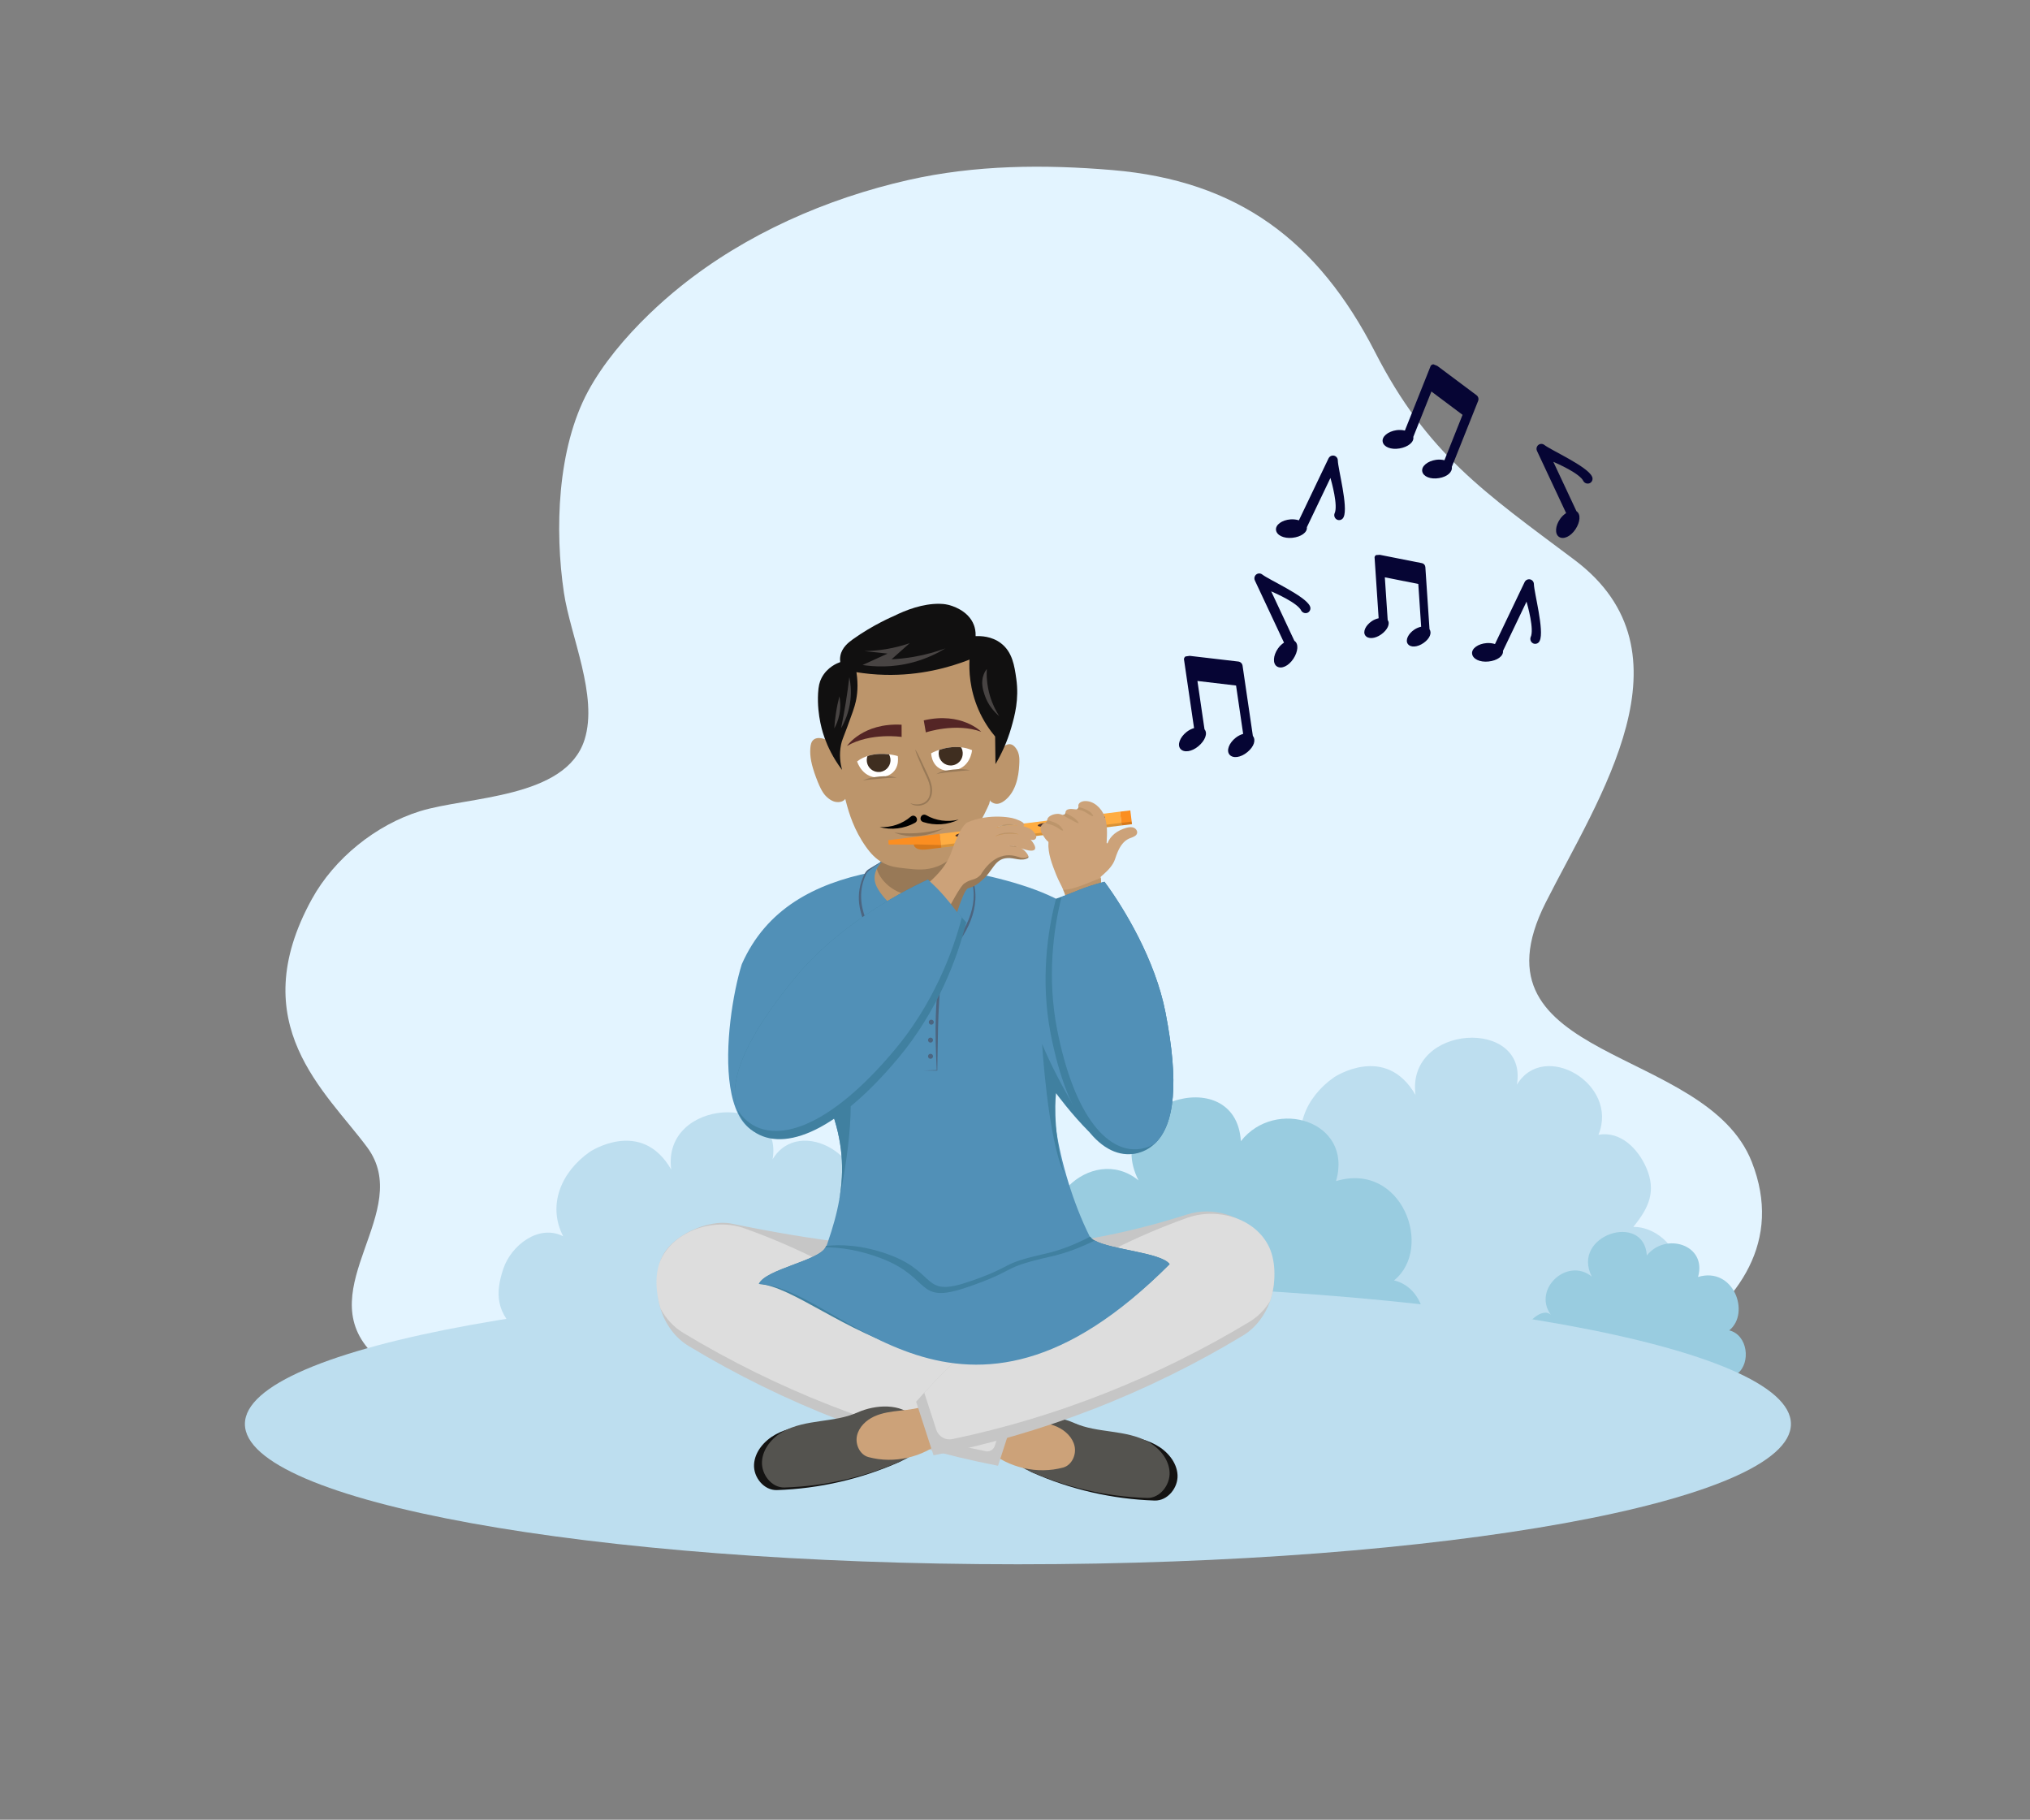 <?xml version="1.0" encoding="utf-8"?>
<!-- Generator: Adobe Illustrator 16.0.0, SVG Export Plug-In . SVG Version: 6.00 Build 0)  -->
<!DOCTYPE svg PUBLIC "-//W3C//DTD SVG 1.1//EN" "http://www.w3.org/Graphics/SVG/1.1/DTD/svg11.dtd">
<svg version="1.1" id="Layer_1" xmlns="http://www.w3.org/2000/svg" xmlns:xlink="http://www.w3.org/1999/xlink" x="0px" y="0px"
	 width="752px" height="674px" viewBox="0 0 752 674" enable-background="new 0 0 752 674" xml:space="preserve">
<rect x="0" y="0" width="752" height="674" fill="#808080" stroke="none"/>
<g display="none">
	<defs>
		<path id="SVGID_1_" d="M429.383,62.085c-69.425,5.229-78.145,81.273-150.128,91.915c-24.587,3.635-41.668-2.562-57.323-8.757
			c-18.64-7.378-35.26-14.755-60.124-5.541c-41.259,15.291-73.653,64.575-66.727,101.726c3.744,20.08,15.655,18.812,32.327,56.572
			c9.671,21.902,19.861,44.98,15.054,72.408c-5.048,28.802-21.4,49.166-21.4,49.166c-13.066,19.61-19.059,27.103-22.519,35.984
			c-1.291,3.311-2.34,6.724-3.097,11.473c-0.174,1.091-3.723,25.594,10.656,44.029c7.794,9.993,18.066,14.631,32.217,19.279
			c40.28,13.236,82.674,16.947,133.089,15.252c16.152-0.543,29.268-1.512,37.469-2.205c41.021-1.172,75.876-1.748,100.659-4.042
			c41.189-3.813,60.021-7.229,79.081-12.579c32.227-9.045,70.509-19.788,74.553-41.872c3.697-20.187-24.925-29.581-22.34-52.456
			c2.575-22.778,32.167-22.062,54-55.8c2.063-3.187,25.923-41.237,12.333-77.903c-6.289-16.969-18.254-27.311-30.857-38.204
			c-27.634-23.886-40.166-18.006-52.163-31.96c-27.407-31.876,20.096-83.386-2.938-126c-14.653-27.108-52.535-40.77-84.078-40.771
			C434.494,61.8,431.91,61.895,429.383,62.085"/>
	</defs>
	<clipPath id="SVGID_2_" display="inline">
		<use xlink:href="#SVGID_1_"  overflow="visible"/>
	</clipPath>
	<rect x="37.74" y="45.745" display="inline" clip-path="url(#SVGID_2_)" fill="#E3F4FF" width="633.19" height="531.063"/>
	<path display="inline" clip-path="url(#SVGID_2_)" fill="#A04B2A" d="M177.383,180.809
		c16.936,78.894,33.872,157.787,50.808,236.681C217.128,493.234,206.064,568.979,195,644.724c6.809-1.532,13.617-3.064,20.425-4.596
		c10.894-72,21.788-144,32.681-216c36.766,58.894,73.532,117.786,110.298,176.681l18.383-15.319c-40-59.745-80-119.49-120-179.233
		c-20.085-76.085-40.17-152.17-60.255-228.256C190.149,178.937,183.766,179.873,177.383,180.809"/>
	<path display="inline" clip-path="url(#SVGID_2_)" fill="#A04B2A" d="M133.668,217.132l121.854-19.084
		c34.979,153.61,51.753,230.598,50.317,230.938c-0.016,0.004-0.035-0.002-0.056-0.019l-116.436,38.057
		C181.98,429.979,144.686,261.741,133.668,217.132"/>
	<path display="inline" clip-path="url(#SVGID_2_)" fill="#FFFFFF" d="M197.03,463.461c-8.928-41.396-18.142-83.295-27.391-124.552
		c-8.879-39.608-26.686-116.846-28.968-126.742l119.865-18.773c8.644,39.332,47.746,217.171,51.326,232.535L197.03,463.461z"/>
	<path display="inline" clip-path="url(#SVGID_2_)" fill="#592819" d="M259.76,194.528c17.911,81.485,46.749,212.55,50.932,230.732
		l-93.697,30.624l-19.222,6.283c-8.846-41.01-17.98-82.539-27.157-123.477c-8.618-38.442-25.645-112.331-28.729-125.702
		L259.76,194.528z M261.31,192.261l-121.854,19.084c0,0,19.649,85.144,29.208,127.783c9.38,41.84,18.587,83.717,27.622,125.629
		c38.919-12.72,77.837-25.441,116.756-38.161C312.568,425.466,261.31,192.261,261.31,192.261"/>
	<path display="inline" clip-path="url(#SVGID_2_)" fill="#3C6828" d="M224.259,308.79c-0.395-0.727-0.753-1.487-0.905-2.3
		c-0.509-2.714,1.32-5.357,1.282-8.118c-0.008-0.58-0.099-1.17,0.028-1.737c0.127-0.567,0.551-1.125,1.131-1.168
		c0.356-0.027,0.695,0.142,1.013,0.307c0.899,0.466,1.876,1.02,2.201,1.979c0.335,0.986-0.138,2.055-0.116,3.096
		c0.056,2.689,3.233,4.348,3.782,6.98c0.382,1.828-0.589,3.627-1.089,5.426c-0.472,1.701-1.529,6.616-4.148,3.681
		c-0.773-0.866-0.521-2.622-0.859-3.706C226.086,311.645,225.045,310.235,224.259,308.79"/>
	<path display="inline" clip-path="url(#SVGID_2_)" fill="#3C6828" d="M247.701,392.111c-5.189-3.938-7.572-10.475-9.567-16.833
		c-4.827-15.378-8.667-31.228-11.417-47.109c0.081-0.176,0.071-0.389-0.049-0.56c-0.025-0.036-0.046-0.075-0.068-0.113
		c-0.087-0.504-0.175-1.012-0.267-1.521c0.063-0.696,0.291-1.433,0.494-2.085c0.96-3.076,1.537-6.268,1.717-9.486
		c0.017-0.311-0.221-0.576-0.531-0.594c-0.311-0.017-0.577,0.221-0.594,0.531c-0.171,3.063-0.715,6.101-1.614,9.033
		c-0.276-1.185-0.61-2.359-1.051-3.498c-1.218-3.143-3.186-5.893-5.089-8.551c-1.15-1.607-2.339-3.268-3.71-4.76
		c-2.097-2.282-4.627-4.179-7.074-6.013c-3.512-2.634-6.83-5.121-9.037-8.674c-0.165-0.264-0.512-0.345-0.776-0.181
		c-0.264,0.165-0.345,0.512-0.181,0.776c2.32,3.732,5.878,6.4,9.319,8.98c2.405,1.804,4.893,3.669,6.919,5.874
		c1.325,1.442,2.494,3.074,3.624,4.653c1.863,2.602,3.789,5.292,4.955,8.302c0.328,0.847,0.595,1.722,0.823,2.61l-8.956-5.111
		c-1.718-0.981-3.495-1.994-4.793-3.481c-0.205-0.234-0.561-0.258-0.795-0.053c-0.235,0.204-0.258,0.56-0.053,0.794
		c1.423,1.629,3.367,2.739,5.083,3.718l9.864,5.629c0.116,0.549,0.222,1.101,0.323,1.652c-0.038,0.626,0.038,1.251,0.321,1.826
		l0.048,0.28c0.706,4.092,1.485,8.182,2.334,12.263c-0.291-0.433-0.587-0.831-0.864-1.175c-0.463-0.574-0.972-1.112-1.404-1.711
		c-0.572-0.793-0.997-1.68-1.49-2.523c-1.273-2.178-2.991-4.056-4.696-5.916c-0.406-0.443-0.821-0.893-1.344-1.19
		c-0.707-0.4-1.587-0.482-2.355-0.219c-0.177,0.061-0.353,0.143-0.476,0.284c-0.19,0.218-0.215,0.535-0.183,0.823
		c0.243,2.19,3.089,3.544,2.981,5.745c-0.035,0.713-0.396,1.391-0.362,2.104c0.045,0.939,0.751,1.699,1.431,2.349
		c2.271,2.176,4.864,4.228,7.951,4.826c0.558,0.109,1.148,0.179,1.636,0.455c2.318,10.574,5.103,21.069,8.331,31.354
		c2.05,6.532,4.508,13.256,9.961,17.393c0.248,0.188,0.601,0.14,0.789-0.107c0.01-0.014,0.02-0.026,0.028-0.04
		C247.992,392.615,247.936,392.289,247.701,392.111"/>
	<path display="inline" clip-path="url(#SVGID_2_)" fill="#FFA41F" d="M199.346,299.372c-1.755,1.025-3.481,2.222-5.479,2.594
		c-1.998,0.372-4.393-0.376-5.151-2.262c-0.32-0.797-0.311-1.684-0.513-2.518c-0.375-1.555-1.446-2.829-2.289-4.189
		c-0.842-1.36-1.481-3.05-0.89-4.536c1.208-3.04,6.25-2.718,7.7-5.65c0.601-1.214,0.483-2.846,1.542-3.69
		c1.484-1.181,3.602,0.288,5.498,0.267c1.47-0.016,2.753-0.952,4.16-1.377c2.084-0.629,4.511-0.025,6.001,1.562
		c1.491,1.588,1.932,4.099,1.002,6.068c-0.425,0.9-1.101,1.673-1.457,2.602c-0.546,1.423-0.277,3.014-0.434,4.53
		C208.343,299.47,203.529,296.928,199.346,299.372"/>
	<path display="inline" clip-path="url(#SVGID_2_)" fill="#2B0000" d="M198.577,286.613c-0.796,0.221-1.403,0.923-1.646,1.713
		l-0.218-0.072c-0.97,0.845-0.224,2.686,1.041,2.92c1.266,0.233,2.506-0.778,2.932-1.992c0.192-0.548,0.252-1.175,0-1.698
		C200.328,286.74,199.373,286.393,198.577,286.613"/>
	<path display="inline" clip-path="url(#SVGID_2_)" fill="#FFA41F" d="M197.087,311.685c-1.398,1.005-2.011,3.224-0.844,4.49
		c0.575,0.624,1.457,0.914,1.989,1.576c0.631,0.787,0.62,1.889,0.872,2.866c0.374,1.452,1.45,2.743,2.871,3.221
		c1.421,0.479,3.144,0.047,4.057-1.143c0.305-0.399,0.518-0.865,0.849-1.244c0.908-1.041,2.439-1.18,3.79-1.471
		c1.351-0.29,2.875-1.083,2.963-2.463c0.043-0.671-0.283-1.321-0.264-1.994c0.024-0.881,0.621-1.623,1.097-2.365
		c1.414-2.198,1.779-5.436-0.138-7.212c-0.389-0.36-0.88-0.648-1.41-0.654c-1.301-0.013-2.005,1.518-3.123,2.184
		c-0.662,0.395-1.457,0.471-2.215,0.612c-2.085,0.386-3.465,1.812-5.325,2.43C200.539,311.09,198.73,310.503,197.087,311.685"/>
	<path display="inline" clip-path="url(#SVGID_2_)" fill="#2B0000" d="M207.505,312.72c-0.761,0.108-1.371,0.663-1.929,1.191
		l0.28,0.229c-0.611-0.062-0.973,0.786-0.709,1.341c0.265,0.554,0.87,0.846,1.432,1.097c0.204,0.091,0.438,0.183,0.645,0.097
		c0.145-0.06,0.243-0.195,0.332-0.323c0.374-0.536,0.747-1.071,1.121-1.606c0.168-0.241,0.34-0.493,0.381-0.783
		C209.164,313.203,208.266,312.612,207.505,312.72"/>
	<path display="inline" clip-path="url(#SVGID_2_)" fill="#3C6828" d="M254.928,329.652l-0.686-0.357
		c1.754-3.369,3.567-6.853,4.512-10.584c1.04-4.102,0.805-8.046-0.66-11.105c-0.963-2.012-2.503-3.803-3.992-5.535
		c-2.211-2.572-4.496-5.231-4.916-8.652c-0.471-3.845,1.563-7.333,3.529-10.705c2.012-3.452,3.913-6.711,3.394-10.332l0.765-0.11
		c0.557,3.887-1.501,7.417-3.491,10.831c-1.902,3.262-3.869,6.635-3.429,10.222c0.39,3.189,2.5,5.643,4.734,8.242
		c1.522,1.771,3.096,3.601,4.103,5.705c1.978,4.13,1.479,8.604,0.712,11.629C258.536,322.72,256.702,326.244,254.928,329.652"/>
	<path display="inline" clip-path="url(#SVGID_2_)" fill="#3C6828" d="M249.357,294.087c-1.181-0.335-2.356-2.251-2.287-3.44
		c0.038-0.654,0.228-1.27,0.412-1.865c0.128-0.413,0.248-0.803,0.321-1.203c0.41-2.251-0.703-4.344-1.88-6.559
		c-1.113-2.094-2.264-4.259-2.069-6.626l0.77,0.063c-0.176,2.141,0.921,4.204,1.981,6.2c1.188,2.234,2.416,4.545,1.959,7.06
		c-0.081,0.445-0.214,0.876-0.343,1.293c-0.178,0.577-0.346,1.121-0.379,1.682c-0.049,0.85,1.033,2.589,1.823,2.671l-0.08,0.768
		C249.51,294.125,249.433,294.109,249.357,294.087"/>
	<path display="inline" clip-path="url(#SVGID_2_)" fill="#3C6828" d="M251.545,298.555c-0.058-1.093-0.129-2.452,0.409-3.622
		c0.669-1.454,2.056-2.269,3.397-3.057c1.211-0.712,2.354-1.383,2.993-2.478c0.298-0.511,0.501-1.139,0.698-1.747
		c0.401-1.243,0.816-2.528,2.078-3.057l0.299,0.713c-0.935,0.392-1.278,1.456-1.642,2.582c-0.209,0.647-0.425,1.316-0.765,1.899
		c-0.741,1.269-2.026,2.024-3.269,2.754c-1.295,0.761-2.519,1.481-3.087,2.714c-0.458,0.997-0.396,2.198-0.339,3.258
		L251.545,298.555z"/>
	<path display="inline" clip-path="url(#SVGID_2_)" fill="#FE8462" d="M240.515,271.237c0.453-0.514,1.279-0.404,1.923-0.169
		c0.644,0.234,1.339,0.554,1.985,0.323c0.455-0.163,0.778-0.571,1.205-0.797c0.738-0.389,1.697-0.153,2.311,0.412
		c0.614,0.564,0.927,1.393,1.053,2.217c0.135,0.881,0.018,1.911-0.695,2.444C246.365,277.11,238.522,273.497,240.515,271.237"/>
	<path display="inline" clip-path="url(#SVGID_2_)" fill="#2B0000" d="M246.48,272.842c-0.176-0.358-0.676-0.364-1.072-0.318
		c-0.355,0.041-0.709,0.083-1.064,0.124c-0.135,0.016-0.276,0.033-0.39,0.107c-0.308,0.201-0.233,0.714,0.05,0.949
		c0.284,0.235,0.678,0.27,1.045,0.295l0.085-0.192c0.335,0.013,0.688,0.023,0.986-0.132
		C246.418,273.521,246.628,273.144,246.48,272.842"/>
	<path display="inline" clip-path="url(#SVGID_2_)" fill="#FE8462" d="M248.668,277.314c-0.782,0.486-0.983,1.637-1.809,2.044
		c-0.33,0.162-0.717,0.181-1.039,0.356c-0.822,0.447-0.762,1.801-0.013,2.362c0.221,0.166,0.493,0.279,0.769,0.262
		c0.638-0.041,1.02-0.707,1.539-1.079c0.862-0.618,2.037-0.389,3.086-0.237c1.86,0.27,4.361-1.068,1.986-2.662
		C252.237,277.722,249.694,276.677,248.668,277.314"/>
	<path display="inline" clip-path="url(#SVGID_2_)" fill="#2B0000" d="M251.351,279.567c-0.008-0.082-0.054-0.154-0.102-0.22
		c-0.32-0.431-0.858-0.691-1.395-0.674l-0.037,0.152c-0.261-0.033-0.511,0.101-0.741,0.231c-0.323,0.184-0.647,0.368-0.971,0.552
		c-0.11,0.063-0.233,0.144-0.245,0.27c-0.011,0.104,0.063,0.2,0.151,0.257c0.354,0.232,0.81-0.024,1.23-0.078
		c0.356-0.046,0.712,0.061,1.069,0.093c0.358,0.031,0.768-0.041,0.968-0.339C251.326,279.739,251.36,279.653,251.351,279.567"/>
	<path display="inline" clip-path="url(#SVGID_2_)" fill="#FFA41F" d="M252.253,272.208c-0.305-0.51-0.509-1.18-0.188-1.68
		c0.359-0.559,1.171-0.594,1.811-0.415c0.64,0.179,1.261,0.51,1.924,0.466c0.923-0.062,1.743-0.848,2.656-0.695
		c0.545,0.091,0.972,0.499,1.403,0.844c0.677,0.542,1.456,0.982,1.984,1.67c0.528,0.688,0.722,1.749,0.139,2.391
		c-1.09,1.202-3.62,0.136-4.978-0.058C255.095,274.458,253.312,273.982,252.253,272.208"/>
	<path display="inline" clip-path="url(#SVGID_2_)" fill="#2B0000" d="M259.306,273.375c0.032-0.328-0.31-0.555-0.604-0.702
		c-0.48-0.24-0.959-0.479-1.438-0.719l0.02,0.187c-0.408-0.289-0.913-0.44-1.413-0.422c-0.256,0.009-0.526,0.069-0.708,0.25
		c-0.182,0.181-0.232,0.509-0.051,0.69c0.081,0.08,0.192,0.121,0.299,0.159c0.889,0.316,1.784,0.615,2.685,0.898
		c0.23,0.072,0.471,0.144,0.71,0.109C259.045,273.791,259.282,273.616,259.306,273.375"/>
	<path display="inline" clip-path="url(#SVGID_2_)" fill="#FFA41F" d="M257.051,283.498c-0.391-0.49-0.682-1.239-0.26-1.702
		c0.233-0.256,0.603-0.321,0.945-0.372c0.319-0.048,0.649-0.096,0.963-0.022c0.583,0.138,1.071,0.679,1.664,0.604
		c0.201-0.026,0.386-0.122,0.585-0.16c0.316-0.061,0.639,0.029,0.947,0.118c0.44,0.127,0.879,0.254,1.318,0.38
		c0.114,0.033,0.233,0.069,0.318,0.153c0.103,0.101,0.135,0.252,0.194,0.384c0.189,0.422,0.654,0.636,0.977,0.968
		c0.412,0.423,0.567,1.138,0.22,1.618c-0.377,0.52-1.124,0.56-1.767,0.551C261.038,285.987,258.424,285.217,257.051,283.498"/>
	<path display="inline" clip-path="url(#SVGID_2_)" fill="#2B0000" d="M261.06,282.889c0.084,0.091,0.174,0.176,0.267,0.259
		c0.001,0.001,0.003,0.001,0.005,0.002L261.06,282.889z"/>
	<path display="inline" clip-path="url(#SVGID_2_)" fill="#2B0000" d="M262.525,283.985c-0.141-0.148-0.33-0.238-0.509-0.339
		c-0.247-0.14-0.478-0.309-0.69-0.499c-0.645-0.292-1.389-0.36-2.077-0.188c-0.091,0.023-0.185,0.051-0.256,0.113
		c-0.166,0.146-0.146,0.405-0.112,0.624c0.038,0.237,0.096,0.505,0.304,0.625c0.239,0.139,0.536,0.008,0.811-0.019
		c0.416-0.04,0.809,0.168,1.19,0.34c0.38,0.171,0.823,0.313,1.205,0.145c0.113-0.05,0.218-0.129,0.27-0.241
		C262.749,284.361,262.667,284.133,262.525,283.985"/>
	<path display="inline" clip-path="url(#SVGID_2_)" fill="#3C6828" d="M257.836,291.146l-0.544-0.549
		c1.051-1.041,3.163-1.484,4.651-1.547c1.242-0.053,2.419-0.654,3.306-1.171c0.928-0.542,2.195-1.409,2.483-2.677
		c0.169-0.743-0.009-1.52-0.198-2.343c-0.048-0.211-0.096-0.422-0.139-0.632c-0.298-1.485-0.072-2.644,0.655-3.351l0.54,0.554
		c-0.67,0.651-0.607,1.797-0.437,2.645c0.041,0.203,0.088,0.407,0.135,0.612c0.199,0.871,0.406,1.771,0.198,2.686
		c-0.354,1.561-1.795,2.559-2.848,3.173c-0.963,0.563-2.25,1.216-3.662,1.276C260.518,289.884,258.673,290.317,257.836,291.146"/>
	<path display="inline" clip-path="url(#SVGID_2_)" fill="#FE8462" d="M263.912,279.85c-0.707-0.261-1.353-0.803-1.538-1.534
		c-0.185-0.73,0.237-1.618,0.975-1.771c0.904-0.186,1.806,0.708,2.686,0.432c0.234-0.074,0.434-0.224,0.647-0.346
		c0.78-0.446,1.746-0.506,2.614-0.276c0.869,0.23,1.649,0.73,2.314,1.335c0.615,0.559,1.158,1.241,1.353,2.049
		c0.195,0.807-0.03,1.754-0.702,2.242c-0.501,0.363-1.17,0.425-1.776,0.307c-0.606-0.119-1.167-0.401-1.719-0.679
		c-0.837-0.422-1.689-0.975-2.56-1.311C265.501,280.026,264.665,280.064,263.912,279.85"/>
	<path display="inline" clip-path="url(#SVGID_2_)" fill="#2B0000" d="M267.33,277.861c-0.316,0.068-0.633,0.137-0.949,0.205
		c-0.203,0.044-0.413,0.09-0.58,0.213c-0.072,0.053-0.137,0.123-0.161,0.21c-0.059,0.208,0.144,0.41,0.355,0.458
		s0.43-0.002,0.647,0.002c0.662,0.012,1.2,0.507,1.788,0.811c0.205,0.106,0.422,0.191,0.645,0.251
		c0.146,0.04,0.303,0.069,0.446,0.019c0.282-0.099,0.378-0.475,0.277-0.756c-0.101-0.281-0.34-0.486-0.569-0.678
		C268.596,278.066,268.205,277.674,267.33,277.861"/>
	<path display="inline" clip-path="url(#SVGID_2_)" fill="#3C6828" d="M247.732,289.309c-0.216-0.061-0.252-0.321-0.33-0.89
		c-0.069-0.502-0.276-2.013-0.457-2.301c-0.257-0.191-0.56-0.329-0.881-0.474c-0.14-0.063-0.28-0.126-0.416-0.194
		c-0.766-0.38-1.438-0.898-2.087-1.398l-2.095-1.618c-0.35-0.269-0.746-0.575-1.038-0.982c-0.234-0.327-0.382-0.688-0.524-1.037
		c-0.153-0.375-0.297-0.729-0.533-0.998c-0.19-0.216-0.451-0.399-0.728-0.592c-0.523-0.365-1.116-0.779-1.235-1.512l0.763-0.124
		c0.067,0.41,0.459,0.684,0.914,1.002c0.303,0.211,0.616,0.429,0.867,0.716c0.322,0.367,0.497,0.799,0.668,1.216
		c0.131,0.322,0.255,0.625,0.437,0.879c0.225,0.315,0.559,0.572,0.881,0.82l2.096,1.618c0.619,0.478,1.259,0.972,1.957,1.318
		c0.129,0.063,0.26,0.123,0.391,0.182c0.356,0.161,0.723,0.327,1.055,0.58c0.301,0.229,0.465,0.856,0.731,2.793
		c0.024,0.175,0.051,0.37,0.066,0.461h0.041c0.001,0.143,0.002,0.522-0.369,0.548C247.837,289.326,247.78,289.323,247.732,289.309
		 M247.984,288.564c-0.041-0.012-0.087-0.017-0.136-0.013c-0.165,0.013-0.273,0.121-0.32,0.225l0.7-0.002
		C248.191,288.691,248.106,288.598,247.984,288.564"/>
	<path display="inline" clip-path="url(#SVGID_2_)" fill="#FFA41F" d="M235.315,275.721c-0.694,0.648-1.065,1.626-0.975,2.571
		c0.055,0.577,0.451,1.25,1.025,1.162c0.143-0.022,0.274-0.092,0.409-0.147c1.418-0.58,2.956,0.47,4.486,0.562
		c0.524,0.031,1.089-0.071,1.464-0.438c0.374-0.368,0.456-1.053,0.064-1.402c-0.376-0.337-1.078-0.32-1.238-0.8
		c-0.075-0.226,0.016-0.471,0.025-0.71C240.67,274.163,236.342,274.763,235.315,275.721"/>
	<path display="inline" clip-path="url(#SVGID_2_)" fill="#2B0000" d="M238.922,277.363c0.029-0.251-0.147-0.479-0.343-0.638
		c-0.196-0.159-0.425-0.284-0.576-0.486l-0.075,0.037c-0.637-0.063-1.291,0.344-1.517,0.943c-0.054,0.145-0.084,0.315-0.005,0.448
		c0.15,0.256,0.526,0.182,0.822,0.167c0.325-0.017,0.648,0.079,0.972,0.061C238.525,277.877,238.885,277.686,238.922,277.363"/>
	<path display="inline" clip-path="url(#SVGID_2_)" fill="#23AEB5" d="M398.87,420.12c1.12-8.45,2.9-21.28,1.11-38
		c-0.5-4.67-1.271-9.55-2.061-13.97c-0.859-4.82-1.75-9.101-2.35-11.99c0,0-0.84-3.42-1.851-8.55
		c-1.279-6.49-2.84-15.71-3.319-24.19c-0.311-5.47-0.03-9.33,0.77-12.75c0.41-1.73,0.97-3.16,1.82-5.51c1.7-4.64,2.58-7,4.05-8.58
		c0.95-1.03,2.98-2.79,6.87-3.58c0.229-0.05,0.47-0.1,0.72-0.14c0.061,0.03,0.13,0.05,0.2,0.08c0.91,0.37,2.16,0.84,3.71,1.31
		c5.16,1.58,13.59,3.16,23.41,0.86c2.21-0.52,4.26-1.18,6.14-1.92h0.01c6.721-2.67,11.341-6.4,13.75-8.6
		c1.681,0.07,3.57,0.17,5.65,0.34c0.79,0.06,1.61,0.13,2.45,0.21c2.55,0.24,5.32,0.58,8.3,1.04c1.64,0.25,3.34,0.54,5.1,0.87
		c0.551,0.11,1.101,0.22,1.66,0.33c1.261,0.25,2.54,0.53,3.851,0.83c0.01,0,0.01,0.01,0.02,0.01c1.15,0.26,2.32,0.54,3.5,0.84
		c10.73,2.74,16.07,4.24,18.86,7.72c7.02,8.71-0.851,23.18-9.101,48.739c-4.88,15.11-7.46,30.86-11.71,46.15
		c-6.47,23.271-6.18,67.271,23.881,158.33c-40.25-2.29-80.5-4.57-120.75-6.86C390.65,486.83,395.76,443.66,398.87,420.12"/>
	<path display="inline" clip-path="url(#SVGID_2_)" fill="#302C2B" d="M423.165,154.381c1.893-2.3,7.029-7.883,15.252-9.384
		c5.567-1.016,9.974,0.308,14.557,1.685c8.465,2.544,14.097,6.785,18.648,10.277c4.896,3.755,9.976,7.654,14.669,14.657
		c5.048,7.534,6.45,13.89,8.68,24.006c1.071,4.855,1.256,7.665,0.113,10.502c-1.003,2.49-2.252,3.076-3.326,6.274
		c-0.354,1.056-1.271,4.125-0.8,7.822c0.528,4.144,2.203,4.392,3.87,9.657c1.238,3.912,2.142,6.766,1.083,9.792
		c-0.451,1.29-2.37,3.508-6.209,7.945c-1.904,2.201-2.729,3.05-3.23,4.737c-0.225,0.758-1.048,3.525,0.537,6.207
		c1.518,2.569,4.178,3.254,4.727,3.384c-0.405,2.193-1.959,3.967-3.988,4.534c-2.491,0.696-5.291-0.538-6.601-3.038
		c0.565,0.912,1.351,2.422,1.728,4.43c0.3,1.594,0.735,3.912-0.376,5.996c-1.037,1.945-2.314,1.612-3.969,4.227
		c-0.713,1.126-1.369,2.196-1.146,3.478c0.35,1.989,2.553,2.969,2.893,3.114c-1.807,1.081-4.087,0.933-5.689-0.357
		c-1.479-1.191-2.14-3.162-1.689-5.045c-0.317,1.054-1.757,5.397-6.209,7.945c-6.267,3.585-12.789,0.347-13.28,0.092
		c2.591,0.984,5.239,0.165,6.275-1.612c0.846-1.45,0.543-3.407-0.325-4.651c-1.164-1.666-2.622-1.017-4.448-2.903
		c-0.156-0.16-2.393-2.525-1.729-4.43c0.427-1.222,1.715-1.307,1.847-2.354c0.121-0.96-0.84-1.865-1.988-2.749
		c-3.594-2.763-7.014-3.835-7.014-3.835c-6.56-2.057-9.976-3.128-12.107-1.377c-1.093,0.898-0.654,1.557-2.433,6.792
		c-1.25,3.68-1.875,5.52-3.067,7.062c-2.95,3.817-7.479,4.687-7.861,4.755c-6.399,1.134-11.13-3.318-11.645-3.818
		c2.841-0.182,5.682-0.364,8.523-0.546c-0.18-0.025-2.469-0.384-3.401-2.374c-0.833-1.779-0.224-4.094,1.578-5.457
		c-0.848-0.042-5.108-0.34-8.398-3.923c-3.019-3.29-3.184-7.13-3.196-8.072c1.313,1.292,3.099,1.238,3.832,0.395
		c0.635-0.728,0.548-2.111-0.133-2.787c-1.002-0.995-2.48,0.347-3.987-0.405c-1.628-0.812-1.079-2.968-2.909-7.745
		c-0.639-1.664-1.051-2.744-1.912-3.979c-2.154-3.093-4.282-3.103-6.013-5.007c-3.139-3.452-1.745-9.576-1.064-12.569
		c1.48-6.506,4.438-7.334,5.461-13.24c0.697-4.023-0.13-6.785-0.756-10.08c-0.465-2.447-2.815-15.682,0.813-27.731
		c4.473-14.847,15.732-20.287,16.735-20.713c1.742-0.739,3.448-0.844,3.448-0.844c0.393-0.024,1.495-0.068,2.879,0.238
		C421.59,153.62,422.521,154.035,423.165,154.381"/>
	<path display="inline" clip-path="url(#SVGID_2_)" fill="#E2C294" d="M455.157,272.698c-0.319-3.686,0.339-8.138,0.62-12.936
		l-0.002-0.114h-0.023l-25.968,7.501l-0.968,9.879l-1.646,16.725l33.382-1.728C457.655,286.55,455.761,280.714,455.157,272.698"/>
	<path display="inline" clip-path="url(#SVGID_2_)" fill="#B59B76" d="M428.902,275.557c9.536,3.119,17.159,0.413,26.163-6.186
		c0.079-3.691,0.417-5.254,0.697-10.052l-0.025-0.114l-25.968,7.501L428.902,275.557z"/>
	<path display="inline" clip-path="url(#SVGID_2_)" fill="#E2C294" d="M478.911,215.712c-0.063,2.334-0.528,14.141-7.37,26.866
		c-2.396,4.457-15.508,28.844-34.215,27.488c-19.611-1.422-29.01-29.947-30.106-33.279c-3.955-12.003-3.089-22.356-2.654-26.063
		c2.685-22.858,9.759-45.58,37.93-43.828C471.109,168.676,479.572,191.317,478.911,215.712"/>
	<path display="inline" clip-path="url(#SVGID_2_)" fill="#E2C294" d="M475.346,224.098c1.533-5.552,3.615-9.293,5.035-11.472
		c1.255-1.925,2.601-3.561,4.678-4.12c0.474-0.128,1.927-0.519,3.211,0.201c1.488,0.836,2.005,2.748,2.296,4.827
		c0.918,6.554-0.729,12.491-1.321,14.45c-0.548,1.805-2.144,4.95-5.334,11.239c-1.322,2.607-2.37,4.557-4.555,5.473
		c-0.276,0.117-2.307,0.935-4.325,0.159c-2.845-1.093-4.706-4.985-4.134-9.517L475.346,224.098z"/>
	<path display="inline" clip-path="url(#SVGID_2_)" fill="#B59B76" d="M424.742,229.142c-2.536,3.261-4.587,6.502-6.443,10.213
		c-1.068,2.553,1.982,4.727,4.24,4.893c2.121,0.3,4.353-0.284,5.913-1.571c-1.93,0.64-3.856,0.612-5.633,0.151
		c-1.257-0.376-3.35-1.423-2.773-2.853C421.737,236.543,423.59,232.869,424.742,229.142"/>
	<path display="inline" clip-path="url(#SVGID_2_)" fill="#240F0F" d="M425.888,207.092c0.193-0.322-3.483-3.187-7.703-5.335
		c-2.604-1.325-4.946-2.139-6.696-2.647c-0.32-0.092-0.655-0.101-0.979-0.021c-0.825,0.203-1.758,0.502-2.743,0.946
		c-2.063,0.929-3.577,2.142-4.598,3.13c-0.102,0.099-0.007,0.269,0.132,0.236c0.398-0.096,0.799-0.192,1.198-0.29
		c4.616-1.129,4.993-1.351,5.861-1.502c1.94-0.336,4.899,0.928,10.737,3.472C424.571,206.594,425.781,207.268,425.888,207.092"/>
	<path display="inline" clip-path="url(#SVGID_2_)" fill="#240F0F" d="M431.007,206.466c-0.152-0.344,3.854-2.727,8.31-4.33
		c2.748-0.989,5.175-1.504,6.975-1.789c0.329-0.052,0.663-0.018,0.974,0.101c0.793,0.305,1.681,0.718,2.604,1.282
		c1.93,1.18,3.28,2.572,4.17,3.681c0.089,0.11-0.027,0.267-0.159,0.217c-0.384-0.145-0.77-0.291-1.155-0.438
		c-4.438-1.697-4.784-1.964-5.627-2.222c-1.882-0.577-4.975,0.308-11.086,2.102C432.375,206.136,431.09,206.654,431.007,206.466"/>
	<path display="inline" clip-path="url(#SVGID_2_)" fill="#FFFFFF" d="M480.534,241.085c-0.104,1.656-1.279,2.93-2.624,2.845
		c-1.346-0.084-2.353-1.495-2.248-3.151c0.104-1.655,1.278-2.929,2.624-2.845C479.632,238.02,480.638,239.43,480.534,241.085"/>
	<path display="inline" clip-path="url(#SVGID_2_)" fill="#FFFFFF" d="M479.439,244.67c-0.189-0.36-0.369-0.67-0.539-0.93
		c-0.391-0.62-0.69-0.98-0.69-0.98s-0.41,0.32-0.96,1.01c-0.28,0.36-0.61,0.82-0.93,1.38c-0.61,1.04-1.221,2.42-1.601,4.19
		c-0.79,3.66,0.3,6.81,2.65,6.96c1.689,0.11,3.51-1.42,3.49-6.58C480.85,247.76,480.12,245.95,479.439,244.67 M479.22,254.02
		c-0.12,0.26-0.25,0.46-0.37,0.62c-0.09,0.12-0.17,0.21-0.25,0.28c-0.34,0.32-0.739,0.47-1.18,0.44c-0.49-0.03-0.89-0.26-1.22-0.7
		c-0.101-0.14-0.19-0.29-0.271-0.45c-0.109-0.21-0.2-0.44-0.27-0.7c-0.23-0.76-0.311-1.69-0.21-2.7c0.01-0.2,0.04-0.4,0.069-0.61
		c0.03-0.22,0.07-0.44,0.12-0.66c0.141-0.67,0.32-1.28,0.521-1.83c0.1-0.27,0.2-0.52,0.31-0.75c0.3-0.72,0.641-1.32,0.96-1.81
		c0.24-0.36,0.471-0.67,0.67-0.91c0.13,0.21,0.28,0.46,0.431,0.73c0.34,0.62,0.699,1.38,0.97,2.23c0.08,0.25,0.15,0.51,0.22,0.78
		c0.12,0.56,0.2,1.15,0.2,1.75c0,0.39-0.01,0.75-0.03,1.09c-0.01,0.22-0.029,0.42-0.05,0.62
		C479.729,252.64,479.479,253.47,479.22,254.02"/>
	
		<rect x="474.697" y="252.968" transform="matrix(-0.565 0.825 -0.825 -0.565 954.345 3.69)" display="inline" clip-path="url(#SVGID_2_)" fill="#FFFFFF" width="3.005" height="0.62"/>
	
		<rect x="478.256" y="251.924" transform="matrix(-0.888 0.46 -0.46 -0.888 1020.068 258.451)" display="inline" clip-path="url(#SVGID_2_)" fill="#FFFFFF" width="0.62" height="3.005"/>
	
		<rect x="478.99" y="249.702" transform="matrix(-0.124 0.992 -0.992 -0.124 788.087 -193.248)" display="inline" clip-path="url(#SVGID_2_)" fill="#FFFFFF" width="0.62" height="2.715"/>
	
		<rect x="475.597" y="249.325" transform="matrix(-0.124 0.992 -0.992 -0.124 783.733 -190.474)" display="inline" clip-path="url(#SVGID_2_)" fill="#FFFFFF" width="0.62" height="2.47"/>
	
		<rect x="476.432" y="246.671" transform="matrix(-0.888 0.459 -0.459 -0.888 1014.21 249.761)" display="inline" clip-path="url(#SVGID_2_)" fill="#FFFFFF" width="0.621" height="3.006"/>
	
		<rect x="477.606" y="248.012" transform="matrix(-0.565 0.825 -0.825 -0.565 954.81 -6.467)" display="inline" clip-path="url(#SVGID_2_)" fill="#FFFFFF" width="3.005" height="0.62"/>
	<path display="inline" clip-path="url(#SVGID_2_)" fill="#B59B76" d="M436.942,223.154c0.372-5.922,5.099-10.466,9.734-11.244
		c5.352-0.897,9.791,3.516,10.425,4.21c2.221,2.434,2.746,5.205,3.13,6.692c-1.225,1.241-4.644,4.375-9.81,5.054
		C443.019,228.838,437.828,224.007,436.942,223.154"/>
	<path display="inline" clip-path="url(#SVGID_2_)" fill="#FFFFFF" d="M436.916,223.573c1.107-5.349,5.03-9.374,9.66-10.044
		c5.343-0.773,9.422,3.245,10.059,3.873c2.236,2.202,3.165,4.672,3.559,6.011c-1.216,1.108-4.612,3.903-9.773,4.48
		C443.024,228.721,437.807,224.345,436.916,223.573"/>
	<path display="inline" clip-path="url(#SVGID_2_)" fill="#746653" d="M452.078,221.611c-0.217,3.46-3.198,6.089-6.658,5.872
		s-6.089-3.198-5.872-6.658s3.198-6.089,6.658-5.872C449.666,215.17,452.295,218.151,452.078,221.611"/>
	<path display="inline" clip-path="url(#SVGID_2_)" fill="#3A332A" d="M446.835,221.507c-0.1,1.592-1.471,2.802-3.063,2.702
		c-1.592-0.1-2.801-1.472-2.701-3.064c0.1-1.592,1.471-2.801,3.063-2.702C445.726,218.543,446.936,219.916,446.835,221.507"/>
	<path display="inline" clip-path="url(#SVGID_2_)" fill="#FFFFFF" d="M447.95,220.952c-0.036,0.594-0.549,1.046-1.144,1.009
		c-0.594-0.038-1.046-0.55-1.008-1.144c0.037-0.594,0.549-1.046,1.143-1.009C447.537,219.846,447.987,220.357,447.95,220.952"/>
	<path display="inline" clip-path="url(#SVGID_2_)" fill="#433015" d="M460.193,223.414c-0.688-1.042-1.301-2.161-2.135-3.085
		c-0.793-0.914-1.693-1.699-2.672-2.338c-3.891-2.587-8.993-2.824-13.058-0.518c-2.295,1.271-4.386,3.469-5.408,6.024
		c-0.025-3.045,1.779-5.901,4.267-7.767C448.225,210.46,459.108,214.462,460.193,223.414"/>
	<path display="inline" clip-path="url(#SVGID_2_)" fill="#433015" d="M458.508,219.227c1.437-0.318,2.847-1.102,3.715-2.322
		c-0.541,1.04-1.449,1.856-2.467,2.429c-0.349,0.194-0.694,0.362-1.094,0.502L458.508,219.227z"/>
	<path display="inline" clip-path="url(#SVGID_2_)" fill="#433015" d="M459.273,220.668c1.192,0.046,2.571-0.137,3.417-1.073
		c-0.525,0.841-1.499,1.279-2.429,1.522c-0.323,0.081-0.636,0.146-0.985,0.18L459.273,220.668z"/>
	<path display="inline" clip-path="url(#SVGID_2_)" fill="#433015" d="M459.997,222.104c0.63,0.176,1.371,0.188,1.985-0.087
		c0.214-0.093,0.403-0.236,0.581-0.399c-0.412,0.638-1.164,0.976-1.902,1.072c-0.257,0.034-0.501,0.052-0.783,0.032L459.997,222.104
		z"/>
	<path display="inline" clip-path="url(#SVGID_2_)" fill="#B59B76" d="M424.678,223.242c0.536-5.614-3.222-10.585-7.457-12.007
		c-4.888-1.643-9.715,1.836-10.412,2.393c-2.448,1.953-3.354,4.474-3.938,5.813c0.964,1.348,3.704,4.8,8.452,6.209
		C418.126,227.668,423.719,223.91,424.678,223.242"/>
	<path display="inline" clip-path="url(#SVGID_2_)" fill="#FFFFFF" d="M424.641,223.639c-0.241-5.186-3.321-9.55-7.565-10.87
		c-4.9-1.524-9.329,1.638-10.021,2.132c-2.428,1.732-3.669,3.912-4.238,5.11c0.976,1.222,3.747,4.352,8.504,5.665
		C418.137,227.557,423.688,224.231,424.641,223.639"/>
	<path display="inline" clip-path="url(#SVGID_2_)" fill="#746653" d="M418.256,220.536c-0.303,3.175-3.123,5.504-6.298,5.2
		c-3.177-0.303-5.504-3.123-5.201-6.298s3.123-5.504,6.299-5.2C416.23,214.542,418.559,217.361,418.256,220.536"/>
	<path display="inline" clip-path="url(#SVGID_2_)" fill="#3A332A" d="M413.539,220.091c-0.141,1.461-1.438,2.532-2.898,2.393
		c-1.461-0.14-2.532-1.437-2.393-2.898s1.437-2.533,2.897-2.393C412.606,217.332,413.679,218.63,413.539,220.091"/>
	<path display="inline" clip-path="url(#SVGID_2_)" fill="#FFFFFF" d="M414.559,218.996c-0.052,0.545-0.536,0.945-1.082,0.893
		c-0.545-0.052-0.945-0.536-0.893-1.082c0.052-0.545,0.536-0.945,1.082-0.893C414.211,217.966,414.61,218.451,414.559,218.996"/>
	<path display="inline" clip-path="url(#SVGID_2_)" fill="#433015" d="M402.816,220.011c0.803-0.875,1.544-1.834,2.465-2.577
		c0.882-0.738,1.843-1.341,2.857-1.795c4.038-1.847,8.862-1.306,12.332,1.466c1.964,1.536,3.599,3.911,4.177,6.461
		c0.479-2.854-0.79-5.804-2.844-7.927C415.985,209.643,405.173,211.772,402.816,220.011"/>
	<path display="inline" clip-path="url(#SVGID_2_)" fill="#433015" d="M405.024,216.333c-1.301-0.513-2.507-1.46-3.14-2.735
		c0.353,1.058,1.083,1.959,1.952,2.649c0.298,0.234,0.598,0.444,0.951,0.635L405.024,216.333z"/>
	<path display="inline" clip-path="url(#SVGID_2_)" fill="#433015" d="M404.09,217.572c-1.125-0.135-2.393-0.512-3.046-1.517
		c0.367,0.867,1.215,1.424,2.052,1.791c0.29,0.124,0.575,0.232,0.897,0.316L404.09,217.572z"/>
	<path display="inline" clip-path="url(#SVGID_2_)" fill="#433015" d="M403.196,218.812c-0.618,0.071-1.315-0.028-1.851-0.379
		c-0.187-0.119-0.343-0.281-0.485-0.46c0.292,0.66,0.947,1.089,1.625,1.29c0.237,0.07,0.462,0.123,0.729,0.146L403.196,218.812z"/>
	<path display="inline" clip-path="url(#SVGID_2_)" fill="#302C2B" d="M484.666,212.26c-0.824,0.701-1.92,1.809-2.762,3.415
		c-1.021,1.949-0.88,3.122-1.925,4.857c-0.545,0.904-1.486,2.081-3.208,3.156c0.012-2.045,0.025-4.089,0.037-6.133
		c-0.72,2.483-1.557,5.074-2.531,7.751c-1.786,4.908-3.752,9.331-5.732,13.261c0.521-4.887,0.641-8.984,0.637-11.999
		c-0.007-6.28-0.547-8.072-1.598-9.592c-1.498-2.17-3.558-3.092-6.325-4.333c-4.929-2.208-6.209-1.138-10.811-2.993
		c-2.881-1.162-6.695-2.701-8.978-6.352c-1.898-3.037-0.939-4.661-3.349-9.355c-1.245-2.427-2.547-4.028-3.71-5.442
		c-2.008-2.441-5.618-6.208-11.441-9.516c-2.057,4.162-4.714,8.84-8.154,13.727c-2.712,3.852-5.452,7.185-8.038,10.03
		c0.708,2.177,1.81,6.591,0.753,11.97c-1.521,7.751-8.619,14.087-10.27,15.483c0.531-1.581,0.839-5.928-0.093-10.192
		c-0.681-3.108-0.218-5.146-0.263-7.521c-0.119-1.493-1.777-27.764,18.017-41.758c11.605-8.204,24.261-7.717,26.561-7.594
		c3.043,0.163,14.274,1.094,24.414,9.404c8.449,6.925,11.705,15.335,14.484,22.518C483.028,201.89,484.147,207.954,484.666,212.26"
		/>
	<path display="inline" clip-path="url(#SVGID_2_)" fill="#302C2B" d="M472.28,212.871c0.227,1.048,2.521,10.839,12.315,15.281
		c9.926,4.502,18.917-0.407,19.813-0.917c-5.922-3.433-7.921-7.019-8.654-9.65c-1.244-4.458,0.785-7.463-0.62-14.701
		c-0.716-3.689-1.203-6.193-2.805-6.968C490.054,194.817,484.976,196.94,472.28,212.871"/>
	<path display="inline" clip-path="url(#SVGID_2_)" fill="#B59B76" d="M422.319,253.165c0.077-0.174,0.153-0.18,0.153-0.18
		s3.034,0.636,6.856,0.657c5.558,0.031,9.933-1.168,9.933-1.168s-4.007,7.345-9.371,6.87
		C425.681,258.971,421.705,254.557,422.319,253.165"/>
	<path display="inline" clip-path="url(#SVGID_2_)" fill="#E2C294" d="M475.135,287.118c-1.507-0.481-3.751-1.235-6.431-2.287
		c-7.456-2.928-11.2-4.464-12.719-7.658c-1.35-2.843-0.202-5.082-1.54-5.775c-1.785-0.923-4.514,3.071-8.476,5.324
		c-3.371,1.918-8.646,3.173-17.153,0.798c-0.482,1.714-1.498,4.379-3.765,6.796c-1.626,1.733-3.448,2.862-7.072,4.408
		c-3.253,1.389-7.899,3.088-13.821,4.363c1.717,5.888,5.059,14.263,11.867,22.347c2.438,2.895,4.93,5.287,7.274,7.252
		c0.252,6.574,0.504,13.148,0.757,19.722c2.236-5.672,4.471-11.343,6.707-17.015c5.149-1.437,11.566-3.859,18.234-8.085
		C464.404,307.542,471.94,293.979,475.135,287.118"/>
	<path display="inline" clip-path="url(#SVGID_2_)" fill="#003399" d="M403.883,292.903c1.16,4.089,2.966,9.069,5.846,14.41
		c3.783,7.012,8.125,12.246,11.646,15.871c-0.308,5.354-0.179,7.821-0.023,10.904c0.113,2.007,0.229,4.291,0.25,7.901
		c0.011,1.458,0.803,2.647,1.965,3c0.085,0.021,0.176,0.054,0.262,0.066c1.29,0.223,2.528-0.624,3.026-2.086l6.487-16.911
		c3.896-0.733,9.461-2.192,15.542-5.343c8.607-4.461,13.844-10.028,17.803-14.313c3.537-3.828,8.732-10.106,12.864-17.883
		c-1.77-0.888-4.145-1.203-5.913-2.091c-2.572,5.502-8.121,15.436-18.962,23.998c-8.613,6.801-17.126,10.021-22.565,11.601
		l-1.287-0.032l-5.569,14.518c-0.039-0.96-0.093-1.821-0.127-2.638c-0.163-3.247-0.293-5.591,0.07-11.405l0.06-1.003l-0.713-0.656
		c-3.422-3.336-7.829-8.402-11.511-15.429c-2.495-4.763-4.017-9.206-4.971-12.847C406.669,292.658,405.275,292.781,403.883,292.903"
		/>
	<path display="inline" clip-path="url(#SVGID_2_)" fill-rule="evenodd" clip-rule="evenodd" fill="#003399" d="M463.002,313.225
		c-0.118,0.685,0.287,1.34,0.904,1.464s1.213-0.331,1.331-1.015c0.118-0.685-0.286-1.34-0.904-1.464
		C463.716,312.085,463.12,312.54,463.002,313.225"/>
	<path display="inline" clip-path="url(#SVGID_2_)" fill-rule="evenodd" clip-rule="evenodd" fill="#003399" d="M469.865,305.265
		c-0.118,0.685,0.287,1.34,0.904,1.464s1.213-0.331,1.331-1.015c0.118-0.685-0.286-1.34-0.904-1.464
		C470.579,304.125,469.983,304.58,469.865,305.265"/>
	<path display="inline" clip-path="url(#SVGID_2_)" fill-rule="evenodd" clip-rule="evenodd" fill="#003399" d="M476.94,296.614
		c-0.118,0.686,0.287,1.34,0.903,1.464c0.617,0.124,1.213-0.331,1.331-1.015c0.118-0.685-0.286-1.34-0.903-1.464
		S477.059,295.93,476.94,296.614"/>
	<path display="inline" clip-path="url(#SVGID_2_)" fill-rule="evenodd" clip-rule="evenodd" fill="#003399" d="M466.476,309.308
		c-0.118,0.685,0.287,1.34,0.903,1.464c0.617,0.124,1.213-0.331,1.331-1.015c0.118-0.685-0.286-1.34-0.903-1.464
		S466.594,308.623,466.476,309.308"/>
	<path display="inline" clip-path="url(#SVGID_2_)" fill-rule="evenodd" clip-rule="evenodd" fill="#003399" d="M473.693,300.844
		c-0.118,0.685,0.287,1.34,0.904,1.464s1.213-0.331,1.331-1.015c0.118-0.685-0.286-1.34-0.904-1.464
		C474.407,299.706,473.812,300.159,473.693,300.844"/>
	<path display="inline" clip-path="url(#SVGID_2_)" fill-rule="evenodd" clip-rule="evenodd" fill="#003399" d="M458.873,317.705
		c-0.118,0.685,0.287,1.34,0.904,1.464c0.616,0.124,1.213-0.331,1.331-1.015c0.117-0.685-0.286-1.34-0.904-1.464
		C459.587,316.566,458.991,317.02,458.873,317.705"/>
	<path display="inline" clip-path="url(#SVGID_2_)" fill-rule="evenodd" clip-rule="evenodd" fill="#003399" d="M454.922,320.919
		c-0.118,0.685,0.287,1.34,0.904,1.464s1.213-0.331,1.331-1.015c0.118-0.685-0.286-1.34-0.904-1.464
		C455.636,319.78,455.04,320.234,454.922,320.919"/>
	<path display="inline" clip-path="url(#SVGID_2_)" fill-rule="evenodd" clip-rule="evenodd" fill="#003399" d="M450.265,323.831
		c-0.118,0.685,0.287,1.34,0.903,1.464c0.617,0.124,1.213-0.331,1.331-1.015c0.118-0.685-0.286-1.34-0.903-1.464
		S450.383,323.146,450.265,323.831"/>
	<path display="inline" clip-path="url(#SVGID_2_)" fill-rule="evenodd" clip-rule="evenodd" fill="#003399" d="M445.813,325.301
		c-0.584,0.263-0.87,0.998-0.638,1.642s0.893,0.953,1.477,0.69c0.584-0.262,0.87-0.998,0.639-1.642S446.396,325.038,445.813,325.301
		"/>
	<path display="inline" clip-path="url(#SVGID_2_)" fill-rule="evenodd" clip-rule="evenodd" fill="#003399" d="M439.566,327.157
		c-0.584,0.263-0.87,0.998-0.638,1.642s0.893,0.953,1.477,0.69c0.584-0.262,0.87-0.998,0.639-1.642S440.15,326.894,439.566,327.157"
		/>
	<path display="inline" clip-path="url(#SVGID_2_)" fill-rule="evenodd" clip-rule="evenodd" fill="#003399" d="M434.449,328.333
		c-0.584,0.263-0.87,0.998-0.638,1.642s0.893,0.953,1.477,0.69c0.584-0.262,0.87-0.998,0.639-1.642
		C435.694,328.379,435.033,328.07,434.449,328.333"/>
	<path display="inline" clip-path="url(#SVGID_2_)" fill-rule="evenodd" clip-rule="evenodd" fill="#003399" d="M432.206,334.577
		c-0.584,0.263-0.87,0.998-0.639,1.642c0.232,0.645,0.894,0.953,1.478,0.69s0.87-0.998,0.638-1.642
		C433.451,334.623,432.79,334.314,432.206,334.577"/>
	<path display="inline" clip-path="url(#SVGID_2_)" fill-rule="evenodd" clip-rule="evenodd" fill="#003399" d="M430.041,340.36
		c-0.571,0.293-0.826,1.042-0.566,1.673s0.934,0.905,1.506,0.611c0.573-0.293,0.826-1.042,0.566-1.674
		C431.288,340.34,430.613,340.067,430.041,340.36"/>
	<path display="inline" clip-path="url(#SVGID_2_)" fill-rule="evenodd" clip-rule="evenodd" fill="#003399" d="M427.475,345.676
		c-0.572,0.293-0.826,1.042-0.567,1.673c0.26,0.631,0.935,0.905,1.506,0.611c0.573-0.293,0.826-1.042,0.567-1.673
		S428.047,345.383,427.475,345.676"/>
	<path display="inline" clip-path="url(#SVGID_2_)" fill-rule="evenodd" clip-rule="evenodd" fill="#003399" d="M422.34,347.058
		c-0.572,0.293-0.826,1.042-0.567,1.674c0.261,0.631,0.935,0.904,1.506,0.61c0.573-0.293,0.826-1.042,0.567-1.673
		S422.912,346.765,422.34,347.058"/>
	<path display="inline" clip-path="url(#SVGID_2_)" fill-rule="evenodd" clip-rule="evenodd" fill="#003399" d="M418.524,343.161
		c-0.572,0.293-0.826,1.042-0.566,1.673s0.934,0.904,1.506,0.61c0.572-0.293,0.825-1.042,0.566-1.673
		S419.097,342.868,418.524,343.161"/>
	<path display="inline" clip-path="url(#SVGID_2_)" fill-rule="evenodd" clip-rule="evenodd" fill="#003399" d="M417.672,330.239
		c-0.572,0.293-0.826,1.042-0.567,1.673c0.261,0.631,0.935,0.905,1.506,0.611c0.573-0.293,0.826-1.042,0.567-1.673
		C418.919,330.219,418.244,329.946,417.672,330.239"/>
	<path display="inline" clip-path="url(#SVGID_2_)" fill-rule="evenodd" clip-rule="evenodd" fill="#003399" d="M418.046,324.274
		c-0.572,0.293-0.826,1.042-0.567,1.673c0.26,0.631,0.934,0.905,1.506,0.611c0.573-0.293,0.826-1.042,0.567-1.673
		C419.292,324.254,418.617,323.981,418.046,324.274"/>
	<path display="inline" clip-path="url(#SVGID_2_)" fill-rule="evenodd" clip-rule="evenodd" fill="#003399" d="M414.411,320.112
		c-0.572,0.293-0.826,1.042-0.567,1.673c0.259,0.631,0.934,0.905,1.506,0.611c0.573-0.293,0.826-1.042,0.567-1.673
		C415.658,320.092,414.982,319.819,414.411,320.112"/>
	<path display="inline" clip-path="url(#SVGID_2_)" fill-rule="evenodd" clip-rule="evenodd" fill="#003399" d="M410.732,315.527
		c-0.572,0.293-0.826,1.042-0.567,1.673c0.261,0.631,0.935,0.905,1.507,0.611c0.572-0.293,0.825-1.042,0.566-1.673
		C411.979,315.507,411.305,315.234,410.732,315.527"/>
	<path display="inline" clip-path="url(#SVGID_2_)" fill-rule="evenodd" clip-rule="evenodd" fill="#003399" d="M407.849,310.69
		c-0.572,0.293-0.826,1.042-0.566,1.673c0.259,0.631,0.934,0.905,1.506,0.611c0.572-0.293,0.825-1.042,0.566-1.673
		S408.421,310.397,407.849,310.69"/>
	<path display="inline" clip-path="url(#SVGID_2_)" fill-rule="evenodd" clip-rule="evenodd" fill="#003399" d="M404.932,305.394
		c-0.572,0.293-0.826,1.042-0.567,1.673c0.261,0.631,0.935,0.905,1.506,0.611c0.573-0.293,0.826-1.042,0.567-1.673
		C406.179,305.374,405.504,305.101,404.932,305.394"/>
	<path display="inline" clip-path="url(#SVGID_2_)" fill-rule="evenodd" clip-rule="evenodd" fill="#003399" d="M403.101,301.1
		c-0.571,0.293-0.825,1.042-0.566,1.673c0.26,0.631,0.934,0.905,1.506,0.611c0.573-0.293,0.826-1.042,0.567-1.673
		C404.348,301.08,403.673,300.807,403.101,301.1"/>
	<path display="inline" clip-path="url(#SVGID_2_)" fill-rule="evenodd" clip-rule="evenodd" fill="#003399" d="M401.757,296.431
		c-0.572,0.293-0.826,1.042-0.567,1.673c0.26,0.631,0.935,0.905,1.506,0.611c0.573-0.293,0.826-1.042,0.567-1.673
		S402.329,296.138,401.757,296.431"/>
	<path display="inline" clip-path="url(#SVGID_2_)" fill-rule="evenodd" clip-rule="evenodd" fill="#003399" d="M418.024,336.741
		c-0.572,0.293-0.826,1.042-0.567,1.673c0.26,0.631,0.935,0.905,1.507,0.611c0.572-0.293,0.825-1.042,0.566-1.673
		S418.597,336.448,418.024,336.741"/>
	<path display="inline" clip-path="url(#SVGID_2_)" fill="#8CC1D1" d="M396.222,428.391c-3.543-1.884-6.985-3.367-9.477-4.33
		c-7.551-2.92-15.134-4.421-22.723-0.445c-8.83,4.626-10.938,13.858-4.976,21.893c3.236,4.36,8.494,6.754,13.735,8.178
		c10.3,2.799,25.221,8.058,34.732-0.31C418.688,443.548,406.986,434.115,396.222,428.391"/>
	<path display="inline" clip-path="url(#SVGID_2_)" fill="#00828F" d="M398.388,371.103c-0.519-3.161-1.097-6.387-1.74-9.672
		c-0.349-1.78-0.708-3.537-1.078-5.271c0,0-0.84-3.42-1.85-8.55c0.313-2.389,0.779-5.037,1.36-5.04
		c0.934-0.006,1.693,6.803,2.145,10.838C397.709,357.738,398.231,363.763,398.388,371.103"/>
	<path display="inline" clip-path="url(#SVGID_2_)" fill="#E2C294" d="M432.38,447.8c-0.349,0.094-3.391,0.916-7.34,2.71
		c-0.33,0.15-0.62,0.3-0.891,0.44c-11.09,5.91-35.899,10.84-40.46,3.75c-4.569-7.09,25.061-12.101,25.391-13.48
		c0.01-0.04,0.01-0.06,0-0.1c-0.2-0.83-5.03,0.38-10.851-0.59c-1.81-0.3-3.43-0.57-3.47-1.11c-0.09-1.13,6.76-2.97,12.98-3.29
		c3.75-0.2,7.01,0.17,9.569,0.66c0.891,0.17,1.8,0.13,2.66-0.13c0.19-0.061,0.38-0.13,0.57-0.21c1.22-0.53,3.08-1.33,5.439-2.351
		c18.051-7.79,64.79-27.89,66.12-27.979l24.021,0.21C455.37,437.163,434.813,447.143,432.38,447.8"/>
	<path display="inline" clip-path="url(#SVGID_2_)" fill="#B59B76" d="M432.38,447.8c-1.349,0.419-2.751,0.896-4.195,1.438
		c-0.915,0.344-1.799,0.694-2.65,1.051c-1.518-1.652-2.471-3.229-3.056-4.364c-1.211-2.349-1.67-4.405-1.988-5.883
		c-0.297-1.374-0.443-2.543-0.521-3.381c0.449-0.18,0.899-0.362,1.352-0.548c1.595-0.657,3.147-1.329,4.658-2.013
		C428.109,438.66,430.24,443.23,432.38,447.8"/>
	<path display="inline" clip-path="url(#SVGID_2_)" fill="#FE8462" d="M368.426,427.255c0.356-0.322,2.718-2.392,5.745-1.851
		c3.02,0.539,5.143,3.399,4.723,4.149c-0.479,0.854-4.062-1.393-6.51,0.383c-0.796,0.576-0.993,1.229-2.107,1.659
		c-0.913,0.353-2.428,0.55-3.063-0.191C366.537,430.617,366.854,428.773,368.426,427.255"/>
	<path display="inline" clip-path="url(#SVGID_2_)" fill="#2B0000" d="M386.737,427.347c0.473,0.086,3.554,0.693,4.973,3.42
		c1.416,2.723,0.447,6.149-0.402,6.274c-0.97,0.142-1.376-4.066-4.278-4.923c-0.941-0.278-1.579-0.035-2.6-0.655
		c-0.836-0.508-1.917-1.588-1.72-2.544C382.922,427.904,384.575,427.028,386.737,427.347"/>
	<path display="inline" clip-path="url(#SVGID_2_)" fill="#FFA41F" d="M366.043,434.405c-1.061-0.198-2.129,0.337-2.697,1.254
		c-0.315,0.51-0.59,1.145-0.686,1.895c-0.42,3.27,2.986,5.403,3.128,5.489c3.448,2.089,8.096,0.251,8.105-0.574
		c0.009-0.713-3.444-0.536-6.128-3.32c-0.421-0.436-1.851-1.92-1.468-3.191c0.158-0.524,0.567-0.822,0.447-1.148
		C366.667,434.597,366.4,434.473,366.043,434.405"/>
	<path display="inline" clip-path="url(#SVGID_2_)" fill="#3C6828" d="M376.787,446.468c0.432,0.629,1.67,2.254,3.895,2.937
		c0.729,0.224,3.6,1.104,5.042-0.574c1.01-1.177,1.046-3.292,0.128-4.085c-0.928-0.802-2.068,0.401-4.277-0.32
		c-1.267-0.413-1.372-0.965-2.872-1.34c-0.723-0.181-2.245-0.561-2.809,0.128C375.392,443.826,375.728,445.193,376.787,446.468"/>
	<path display="inline" clip-path="url(#SVGID_2_)" fill="#AA6148" d="M249.58,302.657c0,0,81.094,26.304,80.852,28.135
		c-0.241,1.832-81.245-25.158-81.245-25.158L249.58,302.657z"/>
	<path display="inline" clip-path="url(#SVGID_2_)" fill="#2B0000" d="M249.187,305.634c0,0-10.913-0.275-13.117-4.758
		c-1.474-3-2.512-6.15-3.037-7.907c-0.145-0.485,0.396-0.881,0.82-0.604l15.727,10.292L249.187,305.634z"/>
	<path display="inline" clip-path="url(#SVGID_2_)" fill="#E2C294" d="M358.264,354.686c-18.537-9.905-37.073-19.81-55.61-29.715
		c-0.359-9.195-4.564-16.941-11.133-19.599c-3.595-1.455-10.036-2.249-13.67,1.218c-1.489,1.421-2.705,3.746-2.013,4.69
		c1.159,1.58,6.206-2.683,10.509-0.719c4.328,1.976,6.255,9.497,5.105,10.31c-0.164,0.116-0.374,0.08-0.486,0.058
		c-3.44-0.665-8.205-5.627-13.61-7.017c-1.508-0.388-3.106-0.799-3.566-0.173c-1.951,2.652,18.731,20.944,23.016,24.733
		c12.275,10.855,30.552,25.696,55.75,41.831L358.264,354.686z"/>
	<path display="inline" clip-path="url(#SVGID_2_)" fill="#B59B76" d="M353.128,358c-1.347,6.671-2.693,13.342-4.039,20.012
		c-18.032-13.719-36.064-27.438-54.096-41.156c-0.607-0.542-1.215-1.084-1.822-1.626c0.231-1.207,0.873-3.66,2.851-6.016
		c2.448-2.917,5.463-3.919,6.632-4.243C319.478,335.98,336.303,346.99,353.128,358"/>
	<path display="inline" clip-path="url(#SVGID_2_)" fill="#23AEB5" d="M406.35,335c-3.17,4.58-6.34,9.18-9.51,13.78
		c-4.399,6.41-8.81,12.83-13.21,19.239c-4.68,6.811-9.35,13.61-14.03,20.37c-2.439,3.53-7.31,4.33-10.779,1.801
		c-19.721-14.431-40.7-32.421-60.57-47.25c-1.16-0.87-2.32-1.73-3.47-2.57c-0.07-1.25-0.31-7.52,4.3-12.17
		c1.89-1.91,3.95-2.9,5.38-3.43c1.66,0.92,3.31,1.84,4.97,2.76c16.28,9.05,32.56,18.1,48.83,27.16
		c10.54-17.421,20.13-34.05,30.53-51.34c2.33-3.89,5.98-6.72,10.16-8.46c0.13-0.06,0.27-0.12,0.42-0.2
		C401.22,306.88,404.49,322.82,406.35,335"/>
	<path display="inline" clip-path="url(#SVGID_2_)" fill="#003399" d="M309.43,327.53c-2.65,1.53-6.92,4.65-9.49,10.14
		c-0.89,1.89-1.4,3.7-1.69,5.271c-1.16-0.87-2.32-1.73-3.47-2.57c-0.07-1.25-0.31-7.52,4.3-12.17c1.89-1.91,3.95-2.9,5.38-3.43
		C306.12,325.69,307.77,326.61,309.43,327.53"/>
	<path display="inline" clip-path="url(#SVGID_2_)" fill="#00828F" d="M396.84,348.78c-4.399,6.41-8.81,12.83-13.21,19.239
		c2.699-6.229,5.688-12.623,9.002-19.142c1.095-2.151,2.197-4.263,3.308-6.337C396.239,344.621,396.539,346.7,396.84,348.78"/>
	<path display="inline" clip-path="url(#SVGID_2_)" fill="#E2C294" d="M279.804,312.597c0.418-0.405,3.582-3.372,8.197-2.822
		c5.437,0.647,7.82,5.574,7.955,5.866c-1.234,0.125-2.467,0.25-3.7,0.376c-2.392-1.417-4.342-1.752-5.724-1.777
		c-1.083-0.02-2.015,0.148-3.445-0.174C281.638,313.739,280.53,313.102,279.804,312.597"/>
	<polygon display="inline" clip-path="url(#SVGID_2_)" fill="#A04B2A" points="138.128,221.66 133.668,217.132 139.456,211.345 
		141.447,219.98 	"/>
	<path display="inline" clip-path="url(#SVGID_2_)" fill="#3C6828" d="M240.251,296.324c-2.348,2.816-2.366,4.218-2.23,5.421
		c0.044,0.384,0.232,1.508-0.17,1.702c-0.233,0.113-0.588-0.123-0.936-0.425c-1.756-1.525-2.468-3.777-2.468-3.777
		c-0.839-2.651-1.472-5.051-1.926-6.932c-0.097-0.401,0.331-0.719,0.692-0.52C235.681,293.153,237.783,294.964,240.251,296.324"/>
	<path display="inline" clip-path="url(#SVGID_2_)" fill="#00828F" d="M429.857,452.653c29.646-13.341,59.295-26.684,88.941-40.024
		c1.033-0.465,1.731-1.454,1.823-2.583c0.001-0.006,0.001-0.012,0.002-0.018c2.692-24.324-61.448,27.381-92.129,41.181
		C428.964,451.739,429.423,452.225,429.857,452.653"/>
	<path display="inline" clip-path="url(#SVGID_2_)" fill="#23AEB5" d="M517.53,411.14c-27.181,12.23-54.351,24.46-81.521,36.69
		c-2.5,1.13-5.01,2.25-7.51,3.38c-1.17-1.32-2.41-2.94-3.54-4.92c-2.71-4.74-3.53-9.22-3.8-12l5.95-3.37l65.399-37.01
		c1.2-0.68,1.86-2.03,1.641-3.391c-1.841-11.399-4.12-23.399-6.94-35.909c-3.04-13.49-6.39-26.17-9.88-38
		c7.689-5.57,15.38-11.13,23.07-16.7c5.409,13.03,11.159,30.15,14.63,50.17C519.25,374.37,518.94,395.43,517.53,411.14"/>
	<path display="inline" clip-path="url(#SVGID_2_)" fill="#23AEB5" d="M500.357,299.806c0.014,0.033,0.027,0.068,0.041,0.101
		c0.647-0.469,1.296-0.938,1.943-1.407c-0.013-0.03-0.026-0.062-0.039-0.092C501.628,298.887,501.032,299.327,500.357,299.806"/>
	<path display="inline" clip-path="url(#SVGID_2_)" fill="#23AEB5" d="M517.973,350.812c-3.675-21.197-9.731-38.777-15.428-52.102
		c-0.675,0.48-1.35,0.959-2.025,1.438c5.421,13.043,11.036,29.862,14.515,49.929c4.212,24.295,3.909,45.358,2.497,61.067
		c-29.68,13.354-59.357,26.71-89.036,40.065c30.146-13.476,60.293-26.95,90.439-40.427c1.041-0.465,1.748-1.456,1.832-2.593
		C521.898,392.935,521.865,373.26,517.973,350.812"/>
	<path display="inline" clip-path="url(#SVGID_2_)" fill="#003399" d="M436.01,447.83c-2.5,1.13-5.01,2.25-7.51,3.38
		c-1.17-1.32-2.41-2.94-3.54-4.92c-2.71-4.74-3.53-9.22-3.8-12l5.95-3.37c0.63,2.39,1.58,5.1,2.989,7.96
		C431.89,442.5,433.99,445.47,436.01,447.83"/>
	<path display="inline" clip-path="url(#SVGID_2_)" fill="#00828F" d="M483.557,379.325c0.381-3.638,0.81-7.683,1.28-12.081
		c0.901-8.421,1.073-9.85,1.102-12.488c0.086-7.877-1.263-11.99-0.734-12.123c0.821-0.206,5.02,9.511,6.061,21.123
		c0.39,4.337,0.253,7.991,0.042,10.584c-0.994-4.773-1.986-9.547-2.979-14.319C486.737,366.455,485.146,372.891,483.557,379.325"/>
</g>
<g>
	<defs>
		<rect id="SVGID_3_" x="-144" y="-155" width="1000" height="1000"/>
	</defs>
	<clipPath id="SVGID_4_">
		<use xlink:href="#SVGID_3_"  overflow="visible"/>
	</clipPath>
	<g clip-path="url(#SVGID_4_)">
		<defs>
			<rect id="SVGID_5_" x="-144" y="-155" width="1000" height="1000"/>
		</defs>
		<clipPath id="SVGID_6_">
			<use xlink:href="#SVGID_5_"  overflow="visible"/>
		</clipPath>
		<path clip-path="url(#SVGID_6_)" fill="#E3F4FF" d="M240.439,116.381c-8.834,8.531-17.134,18.426-22.586,28.517
			c-11.457,21.206-12.4,51.478-8.953,74.629c2.38,15.998,12.75,38.207,7.658,54.395c-6.9,21.93-43.239,21.036-60.972,26.527
			c-16.297,5.047-31.752,17.46-40.065,32.573c-25.501,46.359,5.17,71.197,20.511,91.928c17.44,23.568-20.559,52.067,1.266,75.585
			c22.822,24.588,50.308,34.804,95.934,34.804c90.396,0,110.638,7.098,235.907-1.783c23.734-1.681,55.359-7.098,79.016-9.637
			c35.708-3.834,123.783-34.856,100.802-93.533c-17.004-43.415-106.294-36.736-76.371-96.082
			c19.571-38.815,56.369-92.688,10.611-126.982c-33.229-24.901-54.497-39.202-73.779-76.854
			c-21.112-41.222-50.736-63.556-97.375-67.48c-25.243-2.124-50.823-1.925-75.629,3.701c-30.251,6.862-60.145,19.975-84.389,39.478
			C248.187,109.251,244.263,112.688,240.439,116.381"/>
		<path clip-path="url(#SVGID_6_)" fill="#BDDEEF" d="M524.361,405.55c-3.494-26.398,41.869-28.717,37.558-3.791
			c9.975-16.637,37.945-0.301,30.217,18.549c8.164-1.481,14.673,5.178,17.718,12.196c3.762,8.661,0.992,14.874-4.807,21.907
			c7.82-0.094,16.066,6.762,16.577,14.828c0.743,11.669-1.111,15.158-7.378,21.372c8.629,0.852,11.276,11.374,11.03,19.173
			c-0.378,11.954-6.306,14.598-16.743,16.549c-12.284,2.298-22.482,2.406-34.926,0.896c-10.405-1.266-21.608-5.013-32.393-4.919
			c-17.645,0.153-35.199-2.013-52.635-4.483c-11.771-1.665-28.303-0.66-35.959-11.227c-6.207-8.573-8.41-19.478-4.299-29.305
			c2.24-5.358,13.773-20.062,20.48-10.627c-9.565-7.762-9.61-15.332-6.684-24.231c2.941-8.933,13.303-16.769,22.231-12.162
			c-5.972-11.562-0.714-23.918,9.898-31.31C494.249,398.965,513.263,386.295,524.361,405.55"/>
		<path clip-path="url(#SVGID_6_)" fill="#BDDEEF" d="M248.646,433.176c-3.494-26.397,41.869-28.717,37.558-3.791
			c9.974-16.637,37.945-0.301,30.216,18.549c8.165-1.481,14.672,5.179,17.717,12.196c3.763,8.661,0.992,14.874-4.805,21.907
			c7.819-0.093,16.065,6.762,16.576,14.829c0.743,11.668-1.111,15.157-7.378,21.372c8.629,0.851,11.276,11.374,11.03,19.172
			c-0.378,11.955-6.307,14.598-16.743,16.549c-12.284,2.298-22.483,2.407-34.926,0.896c-10.405-1.266-21.609-5.013-32.393-4.919
			c-17.644,0.153-35.199-2.013-52.634-4.483c-11.771-1.665-28.303-0.66-35.959-11.227c-6.207-8.572-8.41-19.478-4.299-29.305
			c2.24-5.358,13.773-20.061,20.48-10.627c-9.565-7.761-9.61-15.332-6.683-24.231c2.941-8.933,13.303-16.769,22.231-12.161
			c-5.971-11.563-0.714-23.919,9.899-31.311C218.533,426.591,237.546,413.921,248.646,433.176"/>
		<path clip-path="url(#SVGID_6_)" fill="#99CCE0" d="M395.06,465.322c-16.043-17.826,9.358-42.316,26.698-28.123
			c-14.452-28.586,36.047-44.749,37.916-14.528c12.692-16.211,41.679-7.569,35.258,14.782c24.492-7.351,36.273,24.908,21.479,36.779
			c12.779,3.059,15.012,22.305,5.778,29.68c-8.344,6.662-29.044,5.092-39.945,5.093c-14.388,0.001-28.976-0.873-42.991-2.044
			c-15.908-1.329-40.872,3.562-54.07-8.121c-5.854-5.184-12.389-9.867-9.433-24.56C376.899,468.572,389.601,456.128,395.06,465.322"
			/>
		<path clip-path="url(#SVGID_6_)" fill="#99CCE0" d="M575.304,487.955c-8.629-9.587,5.034-22.761,14.36-15.127
			c-7.773-15.377,19.393-24.071,20.396-7.814c6.829-8.723,22.42-4.073,18.966,7.95c13.178-3.954,19.516,13.4,11.555,19.784
			c6.874,1.646,8.076,11.999,3.108,15.965c-4.487,3.584-15.622,2.74-21.486,2.741c-7.74,0.001-15.59-0.47-23.125-1.102
			c-8.56-0.715-21.988,1.917-29.087-4.367c-3.15-2.788-6.663-5.308-5.072-13.211C565.536,489.705,572.365,483.009,575.304,487.955"
			/>
		<path clip-path="url(#SVGID_6_)" fill="#BDDEEF" d="M663.438,527.424c0,28.696-128.209,51.955-286.359,51.955
			c-158.147,0-286.356-23.259-286.356-51.955c0-28.693,128.209-51.95,286.356-51.95C535.229,475.474,663.438,498.73,663.438,527.424
			"/>
		<path clip-path="url(#SVGID_6_)" fill="#C6C6C6" d="M464.198,486.646c4.186-9.646,8.056-20.308,1.995-28.573
			c-6.062-8.265-17.27-11.2-26.385-8.273c-55.878,17.938-108.217,15.955-168.882,3.392c-8.41-1.741-22.614,4.36-26.044,13.209
			c-3.43,8.85,0.557,19.252,7.665,24.575C252.547,490.976,402.367,532.267,464.198,486.646"/>
		<path clip-path="url(#SVGID_6_)" fill="#5190B7" d="M424.357,424.581c-7.841,11.842-31.756-19.389-33.464-21.948
			c-2.954,12.39,6.662,51.832,21.948,69.693c-58.201,60.45-89.049,7.604-113.482,6.076c5.602-12.901,9.711-23.723,11.537-34.032
			v-0.005c1.99-11.229,1.268-21.847-3.184-33.858c-2.632,1.956-5.096,3.591-7.401,4.938c-39.054,22.839-31.935-37.808-25.521-58.324
			c9.114-20.635,27.15-29.8,47.83-34.016c10.788-2.446,16.548-4.075,28.306-1.527c13.73,2.136,30.521,5.97,41.85,12.118
			c4.521,2.502,9.243,5.861,10.974,10.607C406.399,348.631,427.23,420.709,424.357,424.581"/>
		<path clip-path="url(#SVGID_6_)" fill="#4080A0" d="M310.897,444.364c1.99-11.228,1.268-21.846-3.184-33.857
			c-2.633,1.956-5.096,3.591-7.401,4.938l-1.088-2.97l14.08-16.013C318.501,409.048,311.032,443.751,310.897,444.364"/>
		<path clip-path="url(#SVGID_6_)" fill="#BC956B" d="M358.17,326.577c-8.855,11.673-15.607,23.56-18.504,35.83
			c-3.867-14.953-10.98-25.831-19.852-34.466c0,0,2.643-3.252,4.915-6.477c0.823-1.178,1.601-2.355,2.181-3.365
			c0.113-0.191,0.221-0.371,0.311-0.547c0.006-0.005,0.011-0.017,0.017-0.021c0.097-0.186,0.187-0.361,0.265-0.524
			c0.638-1.331,0.918-3.702,1.01-6.15c0.169-4.052-0.158-8.296-0.158-8.296l26.35,0.372c0,0-0.175,3.156-0.479,7.975
			c-0.079,1.324-0.186,2.783-0.288,4.334v0.029c-0.073,0.992-0.034,1.933,0.079,2.812c0.248,2.013,0.885,3.697,1.589,5.028
			C356.795,325.359,358.17,326.577,358.17,326.577"/>
		<path clip-path="url(#SVGID_6_)" fill="#987957" d="M355.605,323.111c-3.697,4.022-10.424,8.857-15.801,8.784
			c-9.007-0.22-14.208-6.372-15.076-10.431c0.823-1.178,1.602-2.355,2.182-3.365c0.113-0.191,0.22-0.372,0.31-0.546
			c0.007-0.006,0.013-0.017,0.017-0.022c0.097-0.187,0.187-0.361,0.266-0.524c0.637-1.33,0.919-3.703,1.009-6.149
			c0.169-4.053-0.157-8.297-0.157-8.297l26.35,0.372c0,0-0.174,3.156-0.479,7.975c-0.079,1.325-0.186,2.786-0.286,4.334v0.028
			c-0.074,0.992-0.035,1.933,0.078,2.813C354.264,320.096,354.9,321.781,355.605,323.111"/>
		<path clip-path="url(#SVGID_6_)" fill="#5190B7" d="M327.701,318.354c0,0-4.531,3.201-3.59,8.168
			c0.943,4.969,9.578,11.914,9.578,11.914l-3.742,15.688c0,0-17.128-14.624-9.369-30.431c0.322-0.654,0.813-1.213,1.424-1.612
			L327.701,318.354z"/>
		<path clip-path="url(#SVGID_6_)" fill="#5190B7" d="M354.242,319.41c0,0,2.161,1.726,1.666,6.557
			c-0.516,5.029-9.642,12.227-9.642,12.227l4.344,15.532c0,0,16.368-15.932,8.111-31.069c-0.251-0.461-0.663-0.815-1.106-1.098
			L354.242,319.41z"/>
		<path clip-path="url(#SVGID_6_)" fill="#4C6580" d="M333.689,338.436c-1.072,5.506-2.287,10.977-3.494,16.449
			c-5.619-4.939-10.326-11.352-11.72-18.832c-0.676-3.609-0.319-7.429,1.093-10.809c0.543-1.262,1.084-2.682,2.361-3.385
			c0.77-0.479,4.914-2.983,5.771-3.506l-4.418,3.109c-1.143,0.773-2.201,1.438-2.633,2.773c-4.843,10.629,1.732,22.313,9.562,29.578
			c-0.001,0-0.66,0.215-0.66,0.215C330.888,348.82,332.224,343.613,333.689,338.436"/>
		<path clip-path="url(#SVGID_6_)" fill="#4C6580" d="M354.241,319.41c2.713,2.838,2.338,7.687,0.159,10.746
			c-2.165,3.197-4.934,5.887-7.872,8.369l0.146-0.445l4.416,15.512l-0.826-0.223c6.849-7.175,12.76-17.627,9.535-27.75
			c-0.42-1.086-0.833-2.411-1.515-3.342c-0.452-0.545-1.375-1.021-1.938-1.449C355.676,320.355,354.967,319.869,354.241,319.41
			 M354.241,319.41c1.325,0.918,3.016,1.601,4.241,2.687c0.781,0.962,1.234,2.251,1.729,3.378
			c3.721,10.325-2.229,21.19-9.255,28.607l-0.596,0.613l-0.229-0.836l-4.274-15.552l-0.075-0.272
			c1.553-1.217,3.057-2.525,4.469-3.916c2.515-2.621,5.539-5.557,5.573-9.428C355.867,322.844,355.567,320.802,354.241,319.41"/>
		<path clip-path="url(#SVGID_6_)" fill="#4C6580" d="M342.15,396.487l4.96-0.156l-0.104,0.108
			c-0.667-13.736-0.957-27.804,2.274-41.261c0.571-1.884,1.19-3.826,2.408-5.399c-1.031,1.686-1.535,3.607-1.954,5.514
			c-2.513,13.535-2.187,27.422-2.519,41.139l-0.001,0.11l-0.103-0.001L342.15,396.487z"/>
		<path clip-path="url(#SVGID_6_)" fill="#BC956B" d="M311.959,281.584c-1.031-2.605-2.399-4.353-3.346-5.382
			c-1.06-1.152-2.109-2.262-3.835-2.665c-0.529-0.124-2.152-0.502-3.322,0.383c-0.954,0.721-1.19,1.965-1.278,3.322
			c-0.189,2.945,0.355,5.939,2.108,10.668c1.774,4.783,2.896,6.249,4,7.275c1.76,1.636,3.155,1.859,3.855,1.891
			c0.451,0.021,1.376,0.051,2.254-0.509c1.746-1.113,1.681-3.519,1.673-3.709C313.366,289.101,312.663,285.343,311.959,281.584"/>
		<path clip-path="url(#SVGID_6_)" fill="#BC956B" d="M366.801,296.641c0.412,0.386,1.142,0.945,2.133,1.067
			c0.344,0.042,1.75,0.158,3.783-1.649c4.498-3.999,4.783-10.946,4.896-13.722c0.054-1.287,0.049-3.43-1.261-5.188
			c-0.35-0.47-1.036-1.364-2.133-1.504c-0.887-0.113-1.599,0.323-2.085,0.631c-1.88,1.187-2.544,3.263-2.765,4.121
			C369.37,280.396,365.54,293.731,366.801,296.641"/>
		<path clip-path="url(#SVGID_6_)" fill="#BC956B" d="M369.057,260.075c-0.932-3.651-1.87-7.322-4.655-10.91
			c-7.704-9.925-22.798-10.515-32.147-8.582c-4.068,0.84-11.133,2.301-16.438,8.291c-5.721,6.461-5.967,14.323-6.255,23.566
			c-0.28,8.972,1.379,15.243,3.928,24.874c1.004,3.795,2.861,10.087,7.273,16.293c1.932,2.717,3.699,4.496,6.037,5.817
			c2.813,1.591,5.297,1.863,8.873,2.255c3.777,0.416,7.438,0.816,11.638-0.8c0.508-0.196,2.567-1.012,5.067-2.958
			c7.476-5.822,12.603-16.874,14.062-20.171C366.438,297.751,372.936,271.276,369.057,260.075"/>
		<path clip-path="url(#SVGID_6_)" fill="#111010" d="M368.764,283.017c2.101-3.536,4.302-8.081,5.879-13.595
			c1.248-4.361,2.914-10.417,1.837-18.004c-0.674-4.75-1.415-9.968-5.756-13.228c-3.413-2.563-7.386-2.664-9.309-2.572
			c0.07-1.87-0.319-3.245-0.612-4.042c-2.101-5.706-8.686-7.359-9.553-7.563c-1.332-0.313-2.428-0.367-3.219-0.378
			c-6.217-0.082-12.434,2.306-16.869,4.512c0,0-7.734,3.231-15.31,8.696c-1.5,1.083-3.943,2.961-4.531,6.001
			c-0.189,0.975-0.138,1.817-0.062,2.388c-0.964,0.334-4.819,1.795-6.92,5.879c-0.779,1.515-1.142,3.059-1.286,5.696
			c-0.459,8.422,1.937,15.194,2.45,16.595c1.091,2.987,3.007,7.233,6.43,11.758c-0.612-2.297-1.141-5.613-0.367-9.369
			c0.349-1.699,0.702-2.211,2.327-6.614c1.761-4.772,2.641-7.158,3.123-9.308c0.541-2.416,1.002-6.08,0.245-10.901
			c3.23,0.521,6.775,0.889,10.594,0.979c12.956,0.309,23.732-2.68,31.293-5.634c-0.199,3.978,0.009,10.888,3.309,18.494
			c1.877,4.329,4.217,7.64,6.185,9.982C368.682,276.198,368.723,279.607,368.764,283.017"/>
		<path clip-path="url(#SVGID_6_)" fill="#484443" d="M320.17,241.16c2.361-0.039,5.088-0.236,8.084-0.735
			c3.36-0.559,6.289-1.37,8.727-2.204c-2.235,1.99-4.471,3.98-6.706,5.97c2.503-0.123,5.28-0.399,8.268-0.918
			c4.501-0.783,8.415-1.934,11.666-3.123c-2.854,1.75-6.866,3.781-11.942,5.144c-7.869,2.113-14.635,1.636-18.738,1.01
			c3.093-1.408,6.186-2.817,9.277-4.225C325.928,241.771,323.049,241.465,320.17,241.16"/>
		<path clip-path="url(#SVGID_6_)" fill="#484443" d="M314.628,250.805c0.427,2.02,0.795,4.907,0.429,8.329
			c-0.521,4.858-2.278,8.51-3.491,10.594c0.638-3.089,1.236-6.316,1.776-9.676C313.853,256.869,314.278,253.784,314.628,250.805"/>
		<path clip-path="url(#SVGID_6_)" fill="#484443" d="M310.954,257.909c0.283,1.47,0.548,3.846,0,6.675
			c-0.438,2.261-1.242,4.025-1.899,5.205c0.111-1.742,0.304-3.629,0.613-5.634C310.018,261.879,310.467,259.792,310.954,257.909"/>
		<path clip-path="url(#SVGID_6_)" fill="#484443" d="M364.446,249.703c-1.218,3.011-0.284,5.898,0.275,7.624
			c1.308,4.038,3.913,6.629,5.42,7.9c-1.124-1.767-2.451-4.263-3.399-7.441c-1.214-4.071-1.316-7.626-1.194-10.012
			C365.224,248.202,364.792,248.849,364.446,249.703"/>
		<path clip-path="url(#SVGID_6_)" d="M338.939,304.758c-3.988,2.185-8.775,2.763-13.081,1.578
			c4.194,0.228,8.411-1.167,11.522-3.876C338.994,301.183,340.725,303.73,338.939,304.758"/>
		<path clip-path="url(#SVGID_6_)" d="M343.094,301.92c3.564,2.078,7.967,2.657,12.046,1.648c-4.009,1.971-8.817,2.3-13.146,0.901
			C340.051,303.795,341.267,300.967,343.094,301.92"/>
		<path clip-path="url(#SVGID_6_)" fill="#542525" d="M342.198,266.814l0.776,4.456c0,0,11.049-3.715,20.52-0.243
			C363.494,271.027,356.201,263.543,342.198,266.814"/>
		<path clip-path="url(#SVGID_6_)" fill="#542525" d="M333.989,268.422l0.015,4.523c0,0-11.527-1.725-20.247,3.349
			C313.757,276.294,319.631,267.65,333.989,268.422"/>
		<path clip-path="url(#SVGID_6_)" fill="#987957" d="M339.031,277.606c1.185,1.632,2.221,4.335,3.133,6.145
			c1.827,4.005,5.048,9.146,1.604,13.204c-1.701,1.695-4.736,2.021-6.621,0.526c3.316,1.184,7.129,0.017,7.389-3.902
			c0.46-3.475-1.732-6.419-2.962-9.554C340.813,282.147,339.48,279.576,339.031,277.606"/>
		<path clip-path="url(#SVGID_6_)" fill="#FFFFFF" d="M332.57,280.03c0,0,1.343,6.749-5.859,7.841c-7.193,1.09-9.2-5.852-9.2-5.852
			c1.37-1.058,2.87-1.744,4.379-2.169c2.696-0.77,5.413-0.703,7.431-0.46C331.271,279.622,332.57,280.03,332.57,280.03"/>
		<path clip-path="url(#SVGID_6_)" fill="#3F2E20" d="M326.985,285.674c-0.215,0.083-0.435,0.142-0.649,0.184l-0.158,0.03
			c-0.057,0.003-0.12,0.015-0.178,0.018c-0.047,0.01-0.088,0.017-0.137,0.019c-1.938,0.169-3.816-0.967-4.518-2.885
			c-0.197-0.547-0.281-1.108-0.264-1.656c0.006-0.141,0.02-0.284,0.043-0.42c0.039-0.305,0.105-0.598,0.215-0.891
			c0.182-0.077,0.365-0.154,0.55-0.222c2.696-0.771,5.414-0.704,7.432-0.46c0.089,0.164,0.171,0.329,0.238,0.506
			c0.019,0.046,0.035,0.092,0.054,0.146c0.014,0.031,0.028,0.061,0.034,0.093C330.416,282.395,329.235,284.857,326.985,285.674"/>
		<path clip-path="url(#SVGID_6_)" fill="#987957" d="M319.699,289.043c1.927-0.919,4.076-1.225,6.177-1.446
			c2.09-0.125,4.34-0.326,6.312,0.542c-2.076-0.241-4.164,0.124-6.238,0.264C324.104,288.581,321.516,288.765,319.699,289.043"/>
		<path clip-path="url(#SVGID_6_)" fill="#FFFFFF" d="M360.092,277.845c0,0-0.533,7.206-7.799,7.621
			c-7.271,0.415-7.349-6.466-7.349-6.466s1.14-0.657,2.983-1.27c2.037-0.68,4.942-1.309,8.091-0.946
			C357.349,276.933,358.722,277.269,360.092,277.845"/>
		<path clip-path="url(#SVGID_6_)" fill="#3F2E20" d="M356.599,279.682c-0.283,2.053-1.919,3.569-3.876,3.802
			c-0.047,0.009-0.096,0.01-0.137,0.018c-0.064,0.002-0.121,0.011-0.186,0.012h-0.048c-0.041,0.001-0.073,0.001-0.114,0.01
			c-0.218-0.004-0.445-0.017-0.682-0.054c-2.401-0.334-4.088-2.534-3.795-4.935c0-0.033,0.009-0.065,0.008-0.106
			c0.007-0.048,0.014-0.105,0.029-0.154c0.029-0.188,0.075-0.373,0.129-0.544c2.037-0.68,4.942-1.31,8.091-0.947
			c0.157,0.249,0.274,0.514,0.369,0.788c0.05,0.129,0.093,0.274,0.128,0.411C356.653,278.523,356.687,279.098,356.599,279.682"/>
		<path clip-path="url(#SVGID_6_)" fill="#987957" d="M359.313,285.299c-1.826,0.066-4.419,0.372-6.259,0.542
			c-2.063,0.252-4.185,0.284-6.177,0.909c1.773-1.221,4.021-1.446,6.098-1.714C355.08,284.86,357.247,284.757,359.313,285.299"/>
		<path clip-path="url(#SVGID_6_)" fill="#987957" d="M331.311,308.368c0,0,8.31,3.972,18.698-1.768
			C350.009,306.6,342.193,309.593,331.311,308.368"/>
		<polygon clip-path="url(#SVGID_6_)" fill="#FFAD42" points="415.527,305.724 348.694,313.945 348.074,308.847 414.906,300.624 		
			"/>
		<polygon clip-path="url(#SVGID_6_)" fill="#FB8E21" points="419.34,305.257 415.529,305.722 415.415,304.77 414.904,300.624 
			418.719,300.154 		"/>
		<path clip-path="url(#SVGID_6_)" fill="#FB8E21" d="M329.195,312.791l9.222,0.025l0.382,0.766c1.457,1.69,4.428,1.036,6.645,0.765
			l3.252-0.4l-0.621-5.1l-18.996,2.337L329.195,312.791z"/>
		<path clip-path="url(#SVGID_6_)" fill="#4F352D" d="M358.556,308.954c0.043,0.351-0.954,0.762-2.229,0.919s-2.344,0-2.387-0.351
			s0.955-0.762,2.23-0.919C357.444,308.446,358.513,308.603,358.556,308.954"/>
		<path clip-path="url(#SVGID_6_)" fill="#4F352D" d="M368.721,307.704c0.043,0.351-0.955,0.763-2.229,0.919
			c-1.275,0.157-2.344,0-2.388-0.351c-0.043-0.351,0.956-0.762,2.231-0.919C367.608,307.195,368.678,307.353,368.721,307.704"/>
		<path clip-path="url(#SVGID_6_)" fill="#4F352D" d="M378.886,306.453c0.043,0.351-0.955,0.762-2.23,0.919
			c-1.274,0.157-2.343,0-2.386-0.351c-0.044-0.351,0.955-0.763,2.229-0.919C377.773,305.945,378.843,306.102,378.886,306.453"/>
		<path clip-path="url(#SVGID_6_)" fill="#4F352D" d="M389.051,305.202c0.043,0.351-0.955,0.762-2.23,0.919
			c-1.275,0.157-2.343,0-2.387-0.351c-0.043-0.351,0.956-0.763,2.23-0.919C387.938,304.694,389.007,304.852,389.051,305.202"/>
		<path clip-path="url(#SVGID_6_)" fill="#4F352D" d="M399.215,303.952c0.043,0.351-0.955,0.763-2.229,0.919
			c-1.275,0.157-2.344,0-2.388-0.351c-0.043-0.351,0.956-0.762,2.231-0.919C398.103,303.444,399.172,303.601,399.215,303.952"/>
		<path clip-path="url(#SVGID_6_)" fill="#4F352D" d="M409.38,302.701c0.043,0.351-0.955,0.762-2.23,0.919
			c-1.274,0.157-2.343,0-2.386-0.351c-0.044-0.351,0.955-0.762,2.23-0.919C408.268,302.193,409.337,302.35,409.38,302.701"/>
		<g opacity="0.15" clip-path="url(#SVGID_6_)">
			<g>
				<defs>
					<rect id="SVGID_7_" x="338.417" y="304.3" width="80.923" height="10.4"/>
				</defs>
				<clipPath id="SVGID_8_">
					<use xlink:href="#SVGID_7_"  overflow="visible"/>
				</clipPath>
				<path clip-path="url(#SVGID_8_)" d="M419.34,305.257l-3.811,0.465l-66.834,8.223l-3.252,0.4
					c-2.215,0.271-5.186,0.927-6.644-0.764l-0.384-0.765l0.98-0.072l9.188,0.25l66.83-8.226l3.813-0.469L419.34,305.257z"/>
			</g>
		</g>
		<path clip-path="url(#SVGID_6_)" fill="#CCA279" d="M421.205,308.683c-0.259,0.874-1.229,1.246-2.176,1.612
			c-0.265,0.09-0.518,0.192-0.755,0.293c-2.035,0.902-3.297,2.801-4.199,4.876c0,0.005-0.017,0.017-0.017,0.028
			c-0.316,0.749-0.599,1.51-0.846,2.254l-0.091,0.275l-0.039,0.119c-0.761,2.316-2.582,4.188-4.334,5.738
			c-0.13,0.112-0.248,0.219-0.372,0.326c-0.187,0.152-0.665,0.564-0.648,0.637c0,0.012,0.006,0.012,0,0.023
			c0.006,0.011,0.017,0.09,0.022,0.236c0,0.022,0.006,0.045,0.006,0.073c0.022,0.327,0.078,0.913,0.13,1.606
			c0.141,1.81,0.344,4.425,0.457,5.637c0.005,0.045,0.005,0.084,0.011,0.118c0.027,0.36,0.096,0.71,0.18,1.036
			c0.006,0.012,0.006,0.012,0.012,0.023c0.012,0.665,0.018,1.234,0.039,1.629c0.028,1.065,0.372,1.995,0.699,2.902l-14.265,6.409
			l-0.058-6.195l-0.051-4.79v-0.006c-0.118-1.443-0.523-2.738-1.059-3.996c-0.316-0.756-0.683-1.494-1.061-2.249
			c-0.101-0.209-0.208-0.423-0.315-0.637c-0.174-0.354-0.36-0.71-0.524-1.077c-0.235-0.479-0.456-0.975-0.653-1.488
			c-1.567-3.955-3.19-8.043-2.908-12.163c0.006-0.067-0.034-0.135-0.084-0.18c-0.784-0.541-1.472-1.663-2.024-2.559
			c-0.106-0.169-0.208-0.338-0.304-0.496c-0.536-0.846-0.789-2.188-0.079-3.1c0.293-0.383,0.744-0.784,1.268-0.93
			c0.028-0.011,0.057-0.006,0.09-0.023c0.018-0.005,0.046-0.011,0.073-0.017c0.079-0.028,0.153-0.062,0.227-0.107
			c0.203-0.129,0.349-0.343,0.372-0.586c0.006-0.045,0.006-0.084,0.006-0.129c0-0.012-0.006-0.023,0-0.029
			c-0.006-0.135,0.005-0.27,0.05-0.4c0.462-1.353,2.638-1.837,3.038-1.877c0.925-0.096,1.353-0.129,2.497,0.293
			c0.022,0.012,0.034,0.012,0.057,0.012l0.011,0.005c0.063,0.023,0.124,0.034,0.187,0.04c0.399,0.017,0.771-0.22,0.879-0.592
			c0.011-0.068,0.017-0.13,0.017-0.209l0.007-0.005c0.005-0.164,0.032-0.338,0.096-0.502c0.056-0.13,0.118-0.237,0.197-0.332
			c0.523-0.609,1.656-0.609,2.175-0.575c0.463,0.022,0.93,0.073,1.381,0.141c0.119,0.011,0.23,0.011,0.344-0.029
			c0.058-0.005,0.113-0.028,0.169-0.056c0.192-0.09,0.344-0.248,0.412-0.451c0.045-0.096,0.056-0.197,0.05-0.31
			c0-0.039-0.005-0.084-0.017-0.135c0,0-0.005,0,0-0.011c-0.05-0.237-0.05-0.48,0.022-0.739c0.197-0.62,0.801-0.997,1.438-1.183
			c0.248-0.079,0.513-0.124,0.744-0.141c3.376-0.271,6.285,2.553,7.418,5.484c1.223,3.167,1.009,6.763,0.834,9.938
			c-0.013,0.101,0.062,0.196,0.163,0.213c0.096,0.018,0.197-0.039,0.226-0.129c0.998-2.639,3.46-4.627,6.934-5.62
			c1.12-0.321,2.033-0.333,2.75-0.028C420.799,306.913,421.464,307.838,421.205,308.683"/>
		<path clip-path="url(#SVGID_6_)" fill="#BC956B" d="M409.284,338.127l-14.266,6.409l-0.056-6.194l0.141-2.914
			c-0.006-0.648-0.085-1.274-0.192-1.877v-0.006c-0.186-2.311-0.056-1.99-1.059-3.996c3.73,0,7.879-2.052,13.905-4.373
			c0.021,0.326,0.078,0.912,0.129,1.605c0.141,1.809,0.344,4.425,0.457,5.636c0.005,0.045,0.005,0.085,0.011,0.119
			c0.028,0.36,0.096,0.71,0.18,1.037c0.006,0.011,0.006,0.011,0.013,0.022c0.011,0.664,0.016,1.234,0.039,1.629
			C408.613,336.29,408.957,337.221,409.284,338.127"/>
		<path clip-path="url(#SVGID_6_)" fill="#BC956B" d="M398.867,299.748c0.276,0.089,0.632,0.127,0.822,0.16
			c1.386,0.254,2.23,0.798,3.435,1.542c0.281,0.17,1.576,1.051,1.795,0.759c0.186-0.251-0.922-1.39-1.206-1.579
			c-1.443-0.985-2.729-1.397-4.214-1.695c0.006,0.107-0.005,0.209-0.049,0.308c-0.071,0.203-0.224,0.36-0.413,0.451
			C398.983,299.719,398.923,299.741,398.867,299.748"/>
		<path clip-path="url(#SVGID_6_)" fill="#BC956B" d="M393.585,301.812c0.033,0.056,0.079,0.098,0.14,0.128
			c0.705,0.391,1.401,0.778,2.106,1.169c0.33,0.187,0.655,0.311,0.984,0.498c0.297,0.176,0.632,0.373,0.917,0.536
			c0.661,0.366,1.595,0.829,1.767,0.714c0.284-0.207-0.699-1.1-0.969-1.38c-0.635-0.638-1.231-0.964-1.884-1.327
			c-0.661-0.366-1.322-0.732-1.976-1.096c-0.002,0.079-0.006,0.139-0.02,0.204c-0.107,0.376-0.48,0.612-0.878,0.594
			C393.713,301.848,393.647,301.833,393.585,301.812"/>
		<path clip-path="url(#SVGID_6_)" fill="#BC956B" d="M387.256,304.646c0.063,0.145,0.178,0.265,0.337,0.313
			c1.522,0.39,3.054,0.828,4.357,1.764c0.446,0.325,1.629,1.13,1.813,0.88c0.207-0.287-0.897-1.531-1.146-1.751
			c-1.285-1.132-2.96-1.637-4.584-2.063c-0.031-0.012-0.065-0.015-0.103-0.01c-0.002,0.008,0.003,0.018,0,0.026
			c0.002,0.044,0.003,0.089-0.003,0.131c-0.024,0.246-0.171,0.458-0.375,0.587c-0.068,0.046-0.143,0.081-0.222,0.106
			C387.303,304.637,387.273,304.645,387.256,304.646"/>
		<path clip-path="url(#SVGID_6_)" fill="#4080A0" d="M357.943,341.624c-3.336,13.47-10.75,32.972-25.053,50.108
			c-24.206,28.999-44.179,35.378-54.831,26.488c-2.324-1.935-4.007-4.437-4.973-7.466c-3.478-10.871,3.43-27.04,22.365-49.716
			c14.151-16.958,35.699-29.477,48.294-35.251c6.734,6.485,8.447,9.392,12.563,14.014
			C356.823,340.382,357.363,340.986,357.943,341.624"/>
		<path clip-path="url(#SVGID_6_)" fill="#5190B7" d="M356.31,339.802c-3.479,13.413-10.87,32.261-24.738,48.878
			c-24.205,28.993-44.179,35.378-54.83,26.483c-1.486-1.241-2.714-2.713-3.655-4.408c-3.477-10.871,3.431-27.04,22.365-49.716
			c14.151-16.957,35.698-29.478,48.294-35.252C350.859,332.486,352.193,335.18,356.31,339.802"/>
		<path clip-path="url(#SVGID_6_)" fill="#CCA279" d="M383.838,309.622c-0.028-0.09-0.068-0.18-0.119-0.27
			c-0.113-0.231-0.231-0.44-0.355-0.637c-1.036-1.674-2.406-2.136-4.267-2.717c0.378-0.338,0.384-0.671,0.164-0.992
			c-0.772-1.11-4.284-2.012-4.284-2.012c-2.683-0.564-6.527-0.789-10.482-0.152c-2.075,0.327-4.178,0.896-6.167,1.775
			c-0.873,0.462-1.792,1.742-2.644,3.292c-0.158,0.282-0.311,0.569-0.462,0.868c-0.181,0.366-0.36,0.738-0.536,1.11
			c-0.156,0.35-0.314,0.699-0.462,1.043c-0.214,0.49-0.417,0.975-0.608,1.443c-0.141,0.35-0.271,0.693-0.395,1.014
			c-0.288,0.75-0.523,1.409-0.693,1.905c-0.761,2.373-2.013,4.532-3.545,6.499c-0.018,0.028-0.033,0.057-0.062,0.079
			c-1.388,1.781-3.011,3.404-4.696,4.892c-0.005,0-0.005,0.006-0.011,0.013c-2.103,1.86-4.317,3.505-6.318,4.977
			c-1.353,0.992-2.61,1.905-3.675,2.75c1.494-1.178,8.516-0.502,13.262,2.677c0.807,0.537,1.545,1.146,2.182,1.832
			c0.682,0.733,1.246,1.551,1.641,2.459c0.259,0.59,0.445,1.217,0.553,1.887c0.586-1.189,1.295-3.309,2.068-5.607
			c0-0.006,0-0.012,0.005-0.018c0,0,0-0.006,0.006-0.012c1.347-4.029,2.874-8.617,4.205-9.705c0.862-0.209,1.64-0.502,2.344-0.856
			c1.105-0.552,2.029-1.257,2.848-2.04c0.05-0.046,0.101-0.091,0.146-0.137c0.124-0.123,0.248-0.241,0.361-0.371
			c1.555-1.612,2.75-3.477,4.114-4.977c0.84-0.925,1.748-1.714,2.847-2.232c3.043-1.149,5.025,1.085,8.165,0.656
			c0.997-0.052,1.884-0.504,1.974-0.904c0.034-0.152-0.298-0.746-0.428-0.93c-0.446-0.635-1.262-1.601-2.282-2.058
			c4.08,1.595,7.4,1.404,3.55-3.229C382.975,311.516,384.158,310.648,383.838,309.622 M369.864,306.162
			c0.237-0.085,0.503-0.17,0.784-0.248c0.501-0.232,2.897-0.649,4.999-0.463c0.485,0.04,0.953,0.113,1.375,0.231
			c-1.116-0.056-2.119-0.073-3.179-0.005c-0.028,0.005-0.063,0.005-0.095,0.011c-0.575,0.04-1.173,0.113-1.821,0.22
			c-0.011,0-0.023,0.006-0.034,0.006c-0.94,0.157-1.99,0.4-3.229,0.744C368.969,306.517,369.369,306.336,369.864,306.162
			 M373.483,313.241c1.634-0.09,2.824,0.287,3.597,0.524C376.172,313.528,374.938,313.421,373.483,313.241 M375.879,308.867
			c-3.18-0.445-5.794,0.349-7.203,0.902c1.95-1.33,6.893-1.505,8.697-0.739C376.64,308.912,376.082,308.878,375.879,308.867"/>
		<path clip-path="url(#SVGID_6_)" fill="#F7BAB0" d="M377.079,313.766c-0.907-0.237-2.142-0.345-3.596-0.524
			C375.117,313.151,376.308,313.528,377.079,313.766"/>
		<path clip-path="url(#SVGID_6_)" fill="#BC956B" d="M377.372,309.03c-0.732-0.118-1.291-0.152-1.494-0.163
			c-3.179-0.446-5.794,0.349-7.202,0.901C370.625,308.438,375.569,308.264,377.372,309.03"/>
		<path clip-path="url(#SVGID_6_)" fill="#BC956B" d="M377.023,305.683c-1.116-0.056-2.119-0.073-3.18-0.006
			c-0.027,0.006-0.062,0.006-0.096,0.012c-0.575,0.039-1.172,0.112-1.82,0.219c-0.012,0-0.022,0.006-0.034,0.006
			c-0.94,0.158-1.989,0.4-3.229,0.744c0.305-0.141,0.705-0.321,1.201-0.496c0.235-0.084,0.501-0.169,0.783-0.248
			c0.502-0.231,2.896-0.648,5-0.462C376.132,305.491,376.6,305.564,377.023,305.683"/>
		<path clip-path="url(#SVGID_6_)" fill="#987957" d="M380.878,317.744c-0.006,0-0.006,0.006-0.011,0.006
			c-2.48,1.477-5.079-0.152-7.705,0.067c-2.351,0.119-3.682,1.302-4.898,2.853c-1.268,1.623-2.413,3.664-4.475,5.349
			c-0.034,0.022-0.068,0.051-0.103,0.079c-0.011,0.017-0.027,0.033-0.045,0.056c-1.341,1.285-2.976,2.362-5.19,2.897
			c-2.092,1.713-4.668,12.067-6.285,15.343c-0.107-0.671-0.293-1.298-0.553-1.89c-0.236-1.64-0.551-3.601-1.127-4.3
			c1.274-2.429,5.429-10.37,6.814-11.036c2.401-1.729,3.81-0.953,5.918-3.065c2.999-4.894,7.581-8.935,14.069-6.702
			c0.731,0.32,2.536,0.744,3.534-0.141c0.038-0.028,0.078-0.067,0.117-0.107C381.029,317.321,381.029,317.451,380.878,317.744"/>
		<path clip-path="url(#SVGID_6_)" fill="#5190B7" d="M353.915,337.007c-0.013,0.032,1.526,1.802,1.526,1.802l-3.752,7.105
			l-19.735-11.844c0,0,6.06-3.039,9.61-5.986c0.039-0.03,0.684-0.391,0.729-0.426c0.402-0.334,1.525-0.83,2.051-1.304
			C348.42,330.062,351.316,333.568,353.915,337.007"/>
		<path clip-path="url(#SVGID_6_)" fill="#4080A0" d="M391.208,332.855c-3.197,11.98-5.804,30.44-1.997,50.02
			c6.441,33.133,19.324,46.736,31.493,44.373c2.652-0.513,5.05-1.745,7.111-3.7c7.409-7.008,8.975-22.642,3.932-48.553
			c-3.765-19.374-15.23-38.462-22.6-48.413c-8.067,2.172-10.661,3.709-15.875,5.551
			C392.621,332.367,391.937,332.607,391.208,332.855"/>
		<path clip-path="url(#SVGID_6_)" fill="#5190B7" d="M393.272,332.133c-3.06,12-5.401,29.937-1.713,48.922
			c6.444,33.128,19.324,46.737,31.495,44.367c1.698-0.33,3.293-0.952,4.761-1.874c7.409-7.008,8.975-22.642,3.932-48.553
			c-3.764-19.374-15.23-38.463-22.6-48.413C400.692,328.758,398.486,330.29,393.272,332.133"/>
		<path clip-path="url(#SVGID_6_)" fill="#141312" d="M378.949,529.821c-4.214,4.537-2.425,12.938,3.299,15.494
			c14.26,6.364,29.81,9.94,45.459,10.459c4.843,0.161,8.76-4.754,8.502-9.477s-3.773-8.829-8.008-11.141
			c-4.235-2.313-9.127-3.135-13.923-3.817c-4.796-0.682-9.688-1.282-14.113-3.222C393.185,525.058,383.683,524.726,378.949,529.821"
			/>
		<path clip-path="url(#SVGID_6_)" fill="#54534F" d="M377.047,528.786c-4.148,4.574-2.406,13.026,3.213,15.586
			c13.996,6.379,29.265,9.951,44.638,10.444c4.756,0.153,8.613-4.8,8.368-9.553c-0.245-4.752-3.691-8.878-7.847-11.197
			s-8.96-3.138-13.67-3.816c-4.711-0.677-9.515-1.272-13.857-3.217C391.038,523.968,381.704,523.649,377.047,528.786"/>
		<path clip-path="url(#SVGID_6_)" fill="#CCA279" d="M366.223,537.262c7.434,6.418,18.117,8.854,27.599,6.291
			c3.191-0.861,4.962-4.686,4.251-7.915c-0.713-3.229-3.371-5.755-6.375-7.137s-6.349-1.796-9.635-2.16
			c-3.286-0.363-6.629-0.706-9.688-1.963c-2.804-1.153-6.023,1.339-6.797,4.269C364.804,531.578,365.736,534.659,366.223,537.262"/>
		<path clip-path="url(#SVGID_6_)" fill="#C6C6C6" d="M376.155,523.029c-2.144,6.621-4.293,13.248-6.443,19.869
			c-39.938-7.73-79.142-22.944-114.609-44.359c-5.091-3.074-8.714-8.193-10.423-13.882c-1.694-5.659-1.495-11.896,1.047-17.256
			c5.09-10.735,18.844-16.438,30.035-12.452c37.261,13.264,71.155,35.859,97.752,65.133
			C374.404,521.058,375.287,522.039,376.155,523.029"/>
		<path clip-path="url(#SVGID_6_)" fill="#DDDDDD" d="M373.514,520.082c-1.67,5.157-3.34,10.314-5.014,15.466
			c-0.457,1.407-1.897,2.257-3.348,1.964c-39.057-7.869-77.351-22.89-112.064-43.855c-3.581-2.164-6.436-5.332-8.408-8.998
			c-1.694-5.66-2.339-12.897,0.202-18.257c5.091-10.736,19.689-15.438,30.88-11.451C313.023,468.213,346.917,490.81,373.514,520.082
			"/>
		<path clip-path="url(#SVGID_6_)" fill="#141312" d="M336.587,525.946c4.214,4.537,2.425,12.939-3.299,15.493
			c-14.26,6.365-29.809,9.941-45.46,10.461c-4.842,0.16-8.759-4.755-8.501-9.478s3.774-8.828,8.008-11.141
			c4.234-2.313,9.127-3.135,13.923-3.817c4.796-0.682,9.687-1.282,14.113-3.222C322.352,521.183,331.854,520.851,336.587,525.946"/>
		<path clip-path="url(#SVGID_6_)" fill="#54534F" d="M338.49,524.911c4.148,4.574,2.406,13.026-3.213,15.586
			c-13.996,6.38-29.265,9.951-44.638,10.444c-4.756,0.153-8.613-4.8-8.368-9.553c0.245-4.752,3.691-8.878,7.846-11.197
			c4.155-2.319,8.96-3.138,13.67-3.815s9.514-1.273,13.858-3.218C324.498,520.092,333.831,519.774,338.49,524.911"/>
		<path clip-path="url(#SVGID_6_)" fill="#CCA279" d="M349.313,533.387c-7.433,6.418-18.117,8.854-27.599,6.292
			c-3.191-0.862-4.961-4.687-4.25-7.916c0.713-3.229,3.372-5.755,6.375-7.137c3.002-1.382,6.348-1.796,9.635-2.16
			c3.285-0.363,6.629-0.706,9.687-1.963c2.804-1.153,6.024,1.339,6.798,4.27S349.801,530.784,349.313,533.387"/>
		<path clip-path="url(#SVGID_6_)" fill="#C6C6C6" d="M470.469,481.96c-1.83,5.211-5.289,9.838-10.031,12.707
			c-35.467,21.415-74.672,36.628-114.617,44.358c-2.143-6.628-4.292-13.248-6.441-19.869c0.988-1.125,1.985-2.242,3.01-3.346
			c26.533-29.081,60.292-51.535,97.39-64.741c11.191-3.979,24.945,1.724,30.035,12.459
			C472.525,469.259,472.568,475.994,470.469,481.96"/>
		<path clip-path="url(#SVGID_6_)" fill="#DDDDDD" d="M470.469,481.96c-1.908,3.075-4.472,5.716-7.59,7.603
			c-34.131,20.604-71.709,35.467-110.082,43.449c-2.571,0.534-5.136-0.946-5.945-3.444c-1.487-4.588-2.975-9.17-4.463-13.757
			c26.533-29.081,60.292-51.535,97.39-64.741c11.191-3.979,25.274,0.083,30.364,10.818
			C472.854,467.619,472.568,475.994,470.469,481.96"/>
		<path clip-path="url(#SVGID_6_)" fill="#4080A0" d="M391.208,404.897c0,0-1.601,11.938,2.863,29.439
			c-5.957-13.009-8.026-47.661-8.026-47.661c6.511,15.736,17.682,32.809,17.682,32.809l-0.005,0.005
			C396.861,412.692,391.208,404.897,391.208,404.897"/>
		<path clip-path="url(#SVGID_6_)" fill="#4080A0" d="M433.278,468.214c-74.93,75.07-127.725,8.866-152.159,7.339
			c2.413-5.473,22.365-8.635,24.693-13.595c0.073-0.158,0.13-0.322,0.169-0.485c5.158-0.575,13.577-0.49,23.897,3.428
			c17.434,6.622,11.561,15.831,29.175,9.783c17.618-6.042,10.427-6.34,28.266-10.358c5.89-1.325,11.589-3.714,16.582-6.33
			c0.288,0.541,0.856,1.032,1.646,1.471C411.551,462.876,430.189,463.913,433.278,468.214"/>
		<path clip-path="url(#SVGID_6_)" fill="#5190B7" d="M433.278,468.214c-77.837,78.564-121.76,8.582-152.159,7.339
			c2.413-5.473,22.365-8.635,24.693-13.595c5.417,0.05,12.423,0.986,20.482,4.041c19.158,7.276,12.705,17.394,32.054,10.748
			c19.355-6.634,11.459-6.966,31.057-11.379c5.67-1.274,11.176-3.45,16.142-5.902C411.551,462.876,430.189,463.913,433.278,468.214"
			/>
		<path clip-path="url(#SVGID_6_)" fill="#BC956B" d="M377.079,313.766c-1.238-0.004-2.429-0.076-3.596-0.524
			C374.711,313.107,375.966,313.195,377.079,313.766"/>
		<path clip-path="url(#SVGID_6_)" fill="#BC956B" d="M368.676,309.769c2.216-1.603,6.218-1.829,8.696-0.739
			c-1.438-0.35-2.938-0.282-4.403-0.195C371.504,308.958,370.021,309.129,368.676,309.769"/>
		<path clip-path="url(#SVGID_6_)" fill="#BC956B" d="M370.648,305.914c1.511-0.771,3.364-0.861,5-0.462
			C373.988,305.641,372.296,305.707,370.648,305.914"/>
		<path clip-path="url(#SVGID_6_)" fill="#060534" d="M464.116,272.571L464.116,272.571l-3.815-26.015
			c-0.118-0.808-0.76-1.437-1.567-1.536l-18.021-2.107l-0.47,0.069l-0.25,0.036l-0.251,0.037l-0.406,0.06l-0.219,0.032l-0.276,0.297
			l-0.151,0.279c-0.049,0.108-0.085,0.222-0.11,0.337c0.006,0.085,0.019,0.169,0.037,0.251c0.006,0.075,0.017,0.148,0.033,0.221
			l3.685,25.135c-1.003,0.299-1.939,0.785-2.764,1.432c-2.492,1.97-3.55,4.789-2.277,6.271c1.272,1.483,4.156,1.092,6.635-0.973
			c2.479-2.065,3.551-4.789,2.277-6.271l-2.625-17.909l14.314,1.689l2.626,17.908c-1.003,0.3-1.94,0.785-2.764,1.433
			c-2.492,1.97-3.55,4.789-2.277,6.271c1.271,1.482,4.156,1.092,6.635-0.973C464.593,276.481,465.294,274.067,464.116,272.571"/>
		<path clip-path="url(#SVGID_6_)" fill="#060534" d="M529.55,233.035L529.55,233.035l-1.538-23.005
			c-0.047-0.714-0.566-1.308-1.266-1.45l-15.606-3.087l-0.415,0.028l-0.221,0.015l-0.223,0.015l-0.359,0.023l-0.193,0.013
			l-0.263,0.241l-0.151,0.233c-0.049,0.092-0.089,0.188-0.12,0.287c0,0.074,0.005,0.149,0.017,0.223
			c-0.001,0.065,0.003,0.13,0.013,0.194l1.485,22.227c-0.896,0.192-1.749,0.553-2.515,1.061c-2.314,1.551-3.434,3.942-2.424,5.325
			c1.01,1.384,3.558,1.241,5.867-0.392c2.31-1.634,3.434-3.941,2.424-5.325l-1.059-15.837l12.396,2.464l1.06,15.837
			c-0.897,0.193-1.75,0.553-2.515,1.061c-2.314,1.551-3.434,3.942-2.424,5.326c1.01,1.383,3.557,1.24,5.867-0.393
			C529.696,236.485,530.477,234.424,529.55,233.035"/>
		<path clip-path="url(#SVGID_6_)" fill="#060534" d="M467.597,212.787c-0.782-0.622-1.917-0.492-2.535,0.29
			c-0.435,0.551-0.512,1.306-0.195,1.936l10.782,23.003c-0.873,0.575-1.631,1.311-2.231,2.168c-1.818,2.606-2.018,5.61-0.371,6.662
			c1.646,1.052,4.294-0.154,6.071-2.846c1.778-2.692,2.018-5.61,0.371-6.662l-8.585-18.316c1.368,0.605,9.87,4.302,11.158,7.185
			c0.517,0.832,1.583,1.125,2.448,0.676c0.871-0.483,1.184-1.583,0.7-2.457c-0.001-0.003-0.003-0.006-0.004-0.008
			C483.434,220.69,470.105,214.751,467.597,212.787"/>
		<path clip-path="url(#SVGID_6_)" fill="#060534" d="M572.107,164.807c-0.782-0.622-1.917-0.492-2.535,0.29
			c-0.435,0.551-0.512,1.306-0.195,1.936l10.782,23.003c-0.873,0.575-1.631,1.311-2.231,2.168c-1.818,2.606-2.018,5.61-0.371,6.662
			c1.646,1.052,4.294-0.154,6.071-2.846c1.778-2.692,2.018-5.61,0.371-6.662l-8.585-18.316c1.368,0.605,9.87,4.302,11.158,7.185
			c0.516,0.832,1.583,1.125,2.448,0.676c0.871-0.483,1.184-1.583,0.7-2.457c-0.001-0.003-0.004-0.006-0.005-0.008
			C587.944,172.711,574.616,166.772,572.107,164.807"/>
		<path clip-path="url(#SVGID_6_)" fill="#060534" d="M495.582,170.5c-0.014-0.998-0.832-1.794-1.829-1.777
			c-0.703,0.012-1.335,0.432-1.622,1.076l-10.963,22.917c-0.999-0.311-2.049-0.431-3.093-0.353
			c-3.168,0.244-5.618,1.995-5.389,3.934c0.229,1.94,2.841,3.225,6.05,2.894c3.209-0.33,5.617-1.994,5.389-3.934l8.729-18.247
			c0.399,1.441,2.927,10.361,1.512,13.184c-0.315,0.927,0.132,1.938,1.028,2.322c0.926,0.369,1.975-0.086,2.345-1.015
			c0.001-0.003,0.002-0.006,0.003-0.008C499.504,187.762,495.652,173.687,495.582,170.5"/>
		<path clip-path="url(#SVGID_6_)" fill="#060534" d="M568.221,216.325c-0.014-0.998-0.832-1.794-1.829-1.777
			c-0.702,0.012-1.335,0.432-1.622,1.076l-10.963,22.917c-0.999-0.311-2.049-0.431-3.093-0.353
			c-3.168,0.244-5.618,1.995-5.389,3.934c0.229,1.94,2.841,3.225,6.05,2.894c3.209-0.33,5.617-1.994,5.389-3.934l8.729-18.247
			c0.399,1.441,2.927,10.361,1.512,13.184c-0.315,0.927,0.132,1.938,1.028,2.322c0.926,0.369,1.975-0.086,2.345-1.015
			c0.001-0.003,0.002-0.006,0.003-0.008C572.143,233.586,568.291,219.511,568.221,216.325"/>
		<path clip-path="url(#SVGID_6_)" fill="#060534" d="M537.818,172.914L537.818,172.914l9.745-24.42
			c0.304-0.758,0.063-1.624-0.587-2.115l-14.533-10.86l-0.44-0.176l-0.236-0.094l-0.234-0.094l-0.383-0.152l-0.204-0.082
			l-0.389,0.118l-0.27,0.166c-0.098,0.07-0.186,0.149-0.266,0.237c-0.037,0.076-0.068,0.155-0.094,0.236
			c-0.033,0.066-0.06,0.135-0.083,0.206l-9.416,23.594c-1.017-0.244-2.072-0.293-3.108-0.146c-3.145,0.454-5.473,2.363-5.115,4.284
			c0.356,1.92,3.049,3.028,6.229,2.485s5.474-2.363,5.115-4.283l6.708-16.812l11.538,8.639l-6.708,16.811
			c-1.019-0.243-2.073-0.293-3.109-0.146c-3.145,0.454-5.473,2.363-5.116,4.283c0.358,1.921,3.05,3.029,6.229,2.486
			S538.088,174.799,537.818,172.914"/>
		<path clip-path="url(#SVGID_6_)" fill="#4C6580" d="M345.629,391.234c0,0.511-0.414,0.926-0.926,0.926
			c-0.511,0-0.925-0.415-0.925-0.926c0-0.512,0.414-0.927,0.925-0.927C345.215,390.308,345.629,390.723,345.629,391.234"/>
		<path clip-path="url(#SVGID_6_)" fill="#4C6580" d="M345.629,385.234c0,0.511-0.414,0.926-0.926,0.926
			c-0.511,0-0.925-0.415-0.925-0.926c0-0.512,0.414-0.927,0.925-0.927C345.215,384.308,345.629,384.723,345.629,385.234"/>
		<path clip-path="url(#SVGID_6_)" fill="#4C6580" d="M345.916,378.596c0,0.511-0.414,0.926-0.926,0.926
			c-0.511,0-0.925-0.415-0.925-0.926s0.414-0.926,0.925-0.926C345.502,377.67,345.916,378.085,345.916,378.596"/>
		<g clip-path="url(#SVGID_6_)">
			<defs>
				<path id="SVGID_9_" d="M1769.13,453.872c-0.173,1.754-0.951,9.236-3.303,18.972c0,0-4.259,17.629-13.038,34.646
					c-34.709,67.277-141.957,108.766-141.957,108.766c-31.856,12.324-100.653,35.138-228.256,34.213
					c-146.409-1.061-255.313-1.851-331.351-79.511c-46.038-47.022-62.342-104.159-68.968-138.823
					c-7.314-39.043-20.128-103.253,14.825-136.535c82.428-78.488,160.965-8.521,176.663-93.172
					c14.473-78.073,69.629-153.887,170.006-129.443c128.866,31.381,114.632,120.204,177.895,113.555
					c63.269-6.649,171.49-56.373,191.058,37.784c19.567,94.149-72.12,174.903-13.734,168.232
					c43.578-4.978,52.685-1.631,62.068,6.586C1773.453,410.014,1771.021,434.69,1769.13,453.872"/>
			</defs>
			<clipPath id="SVGID_10_">
				<use xlink:href="#SVGID_9_"  overflow="visible"/>
			</clipPath>
			<path clip-path="url(#SVGID_10_)" fill="#BDDEEF" d="M904.669,125.514c-0.761-0.138-55.277,18.189-55.277,46.453
				c0,28.264,50.923,39.642,77.599,32.408c26.675-7.233,64.885-3.582,84.399,9.654c19.516,13.236,48.074-30.831,105.241-18.839
				c57.166,11.993,81.883,0.644,115.096-17.626c33.213-18.27,54.82,14.284,84.182,8.048c29.36-6.236,45.479-51.14,4.207-65.762
				c-41.272-14.623-200.386-31.982-229.736-29.096C1061.027,93.641,904.669,125.514,904.669,125.514"/>
			<path clip-path="url(#SVGID_10_)" fill="#D2F0FF" d="M774.413,149.018c0,0,19.53,15.199,47.244,10.807
				c27.715-4.393,47.622-13.792,73.618-4.597c25.996,9.194,84.946,14.705,130.419-3.745c45.473-18.45,91.881-33.56,141.989-17.508
				c50.11,16.051,77.022,27.166,114.144,15.043c37.12-12.123,57.987,26.087,100.451,6.21c42.463-19.878,14.479-50.001-18.394-56.18
				c-32.873-6.179-83.914-46.344-143.307-37.075c-59.394,9.269-113.627-16.112-170.409-3.862S963.517,89.012,905.98,84.375
				C848.443,79.737,731.007,114.796,774.413,149.018"/>
		</g>
	</g>
</g>
</svg>
